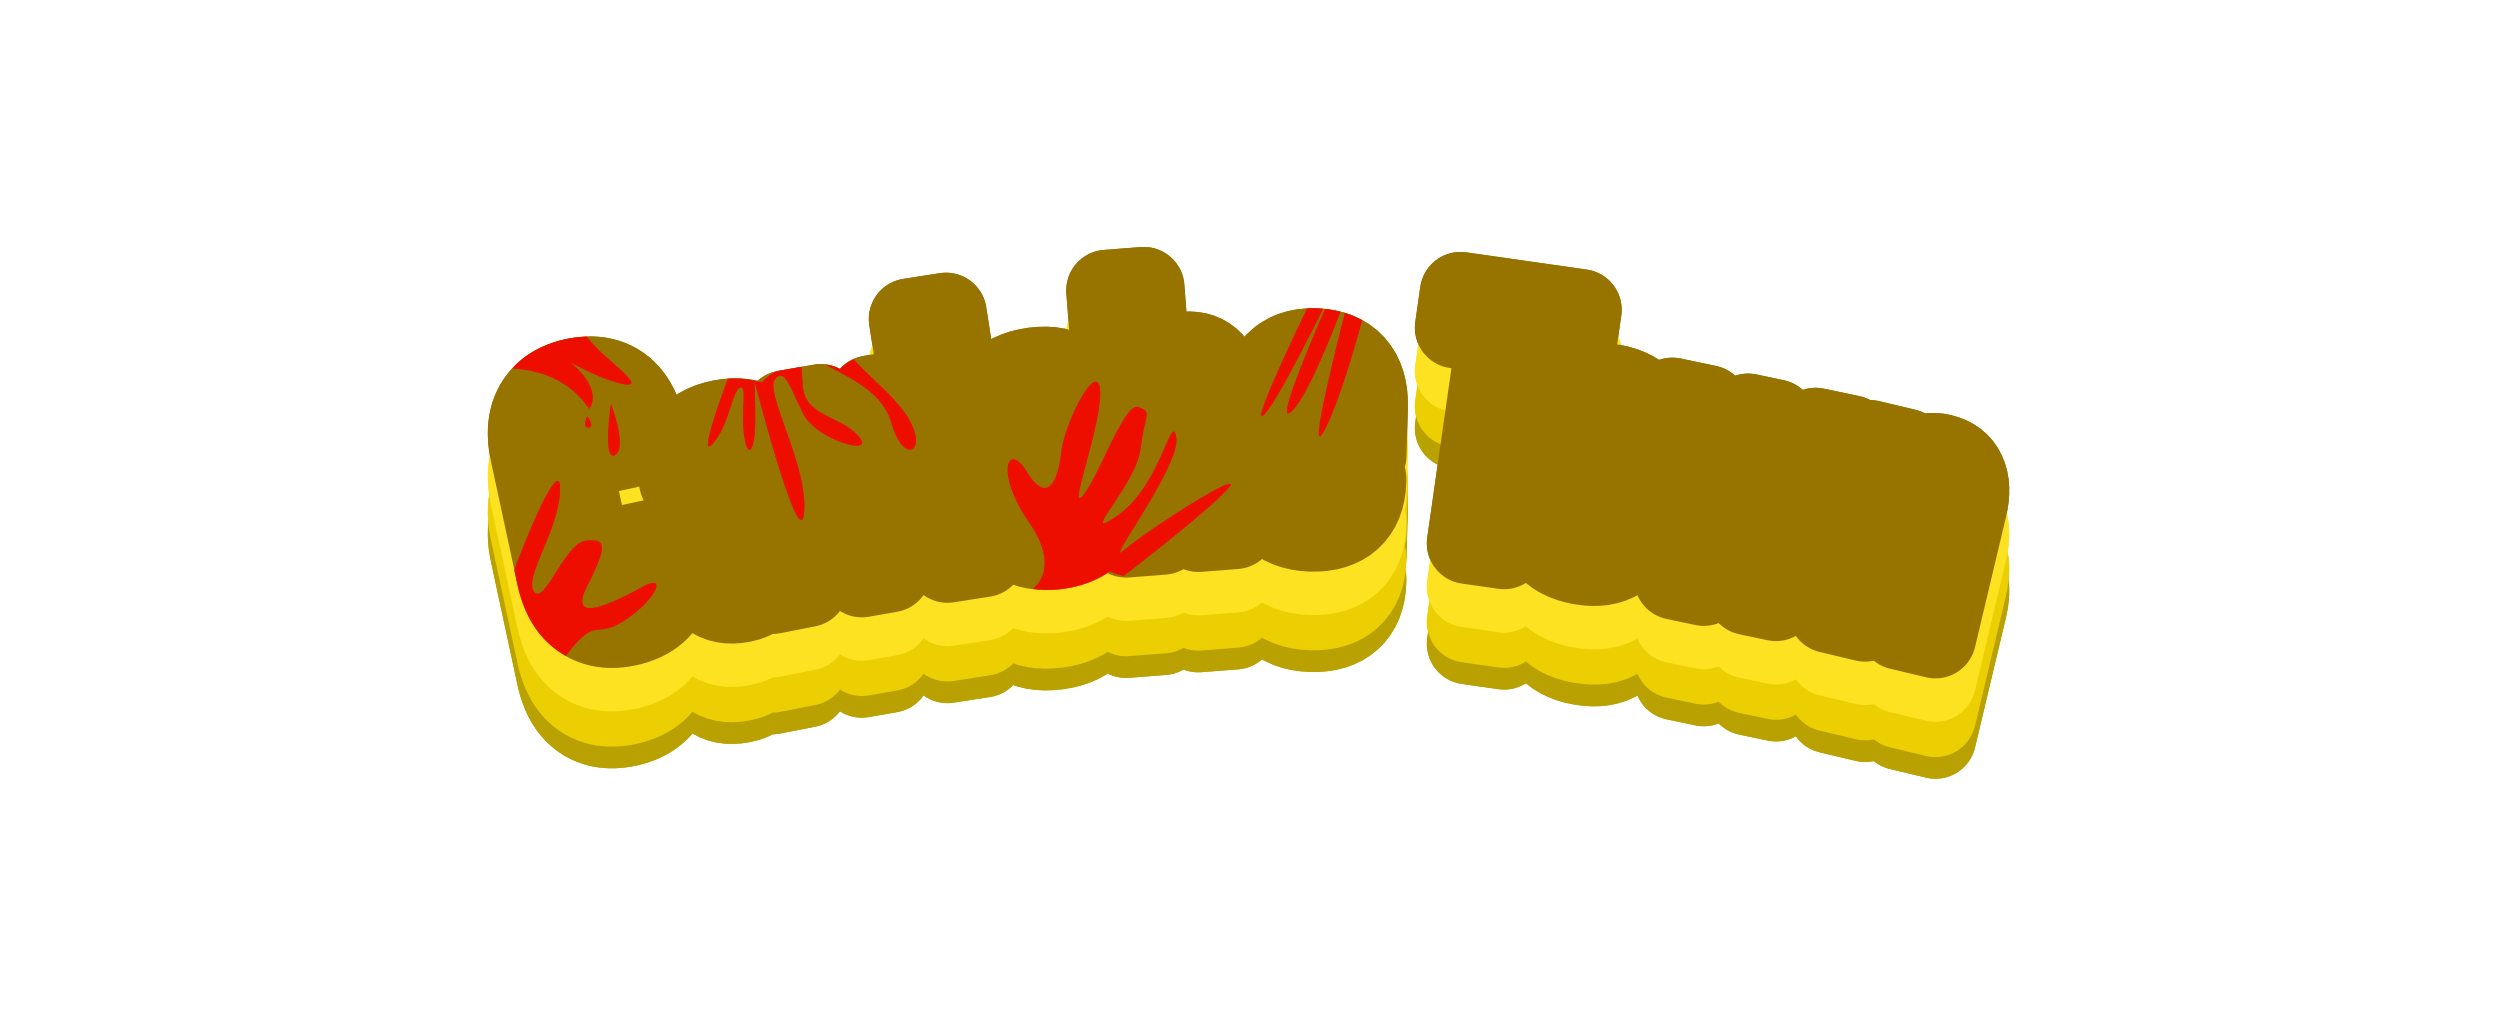 <?xml version="1.0" encoding="UTF-8" standalone="no"?>
<!-- Created with Inkscape (http://www.inkscape.org/) -->

<svg
   width="438"
   height="180"
   viewBox="0 0 438 180"
   version="1.1"
   id="svg1"
   inkscape:version="1.3 (0e150ed6c4, 2023-07-21)"
   sodipodi:docname="prom.svg"
   xmlns:inkscape="http://www.inkscape.org/namespaces/inkscape"
   xmlns:sodipodi="http://sodipodi.sourceforge.net/DTD/sodipodi-0.dtd"
   xmlns:xlink="http://www.w3.org/1999/xlink"
   xmlns="http://www.w3.org/2000/svg"
   xmlns:svg="http://www.w3.org/2000/svg">
  <sodipodi:namedview
     id="namedview1"
     pagecolor="#ffffff"
     bordercolor="#000000"
     borderopacity="0.25"
     inkscape:showpageshadow="2"
     inkscape:pageopacity="0.0"
     inkscape:pagecheckerboard="0"
     inkscape:deskcolor="#d1d1d1"
     inkscape:document-units="px"
     inkscape:zoom="1.5488103"
     inkscape:cx="65.857001"
     inkscape:cy="177.23281"
     inkscape:window-width="1920"
     inkscape:window-height="991"
     inkscape:window-x="-9"
     inkscape:window-y="-9"
     inkscape:window-maximized="1"
     inkscape:current-layer="g13">
    <inkscape:page
       x="0"
       y="0"
       width="438"
       height="180"
       id="page22"
       margin="0"
       bleed="0"
       inkscape:label="Banner"
       inkscape:export-filename="Bloody_Banner.png"
       inkscape:export-xdpi="96"
       inkscape:export-ydpi="96" />
    <inkscape:page
       x="13.978"
       y="248.606"
       width="128"
       height="128"
       id="page23"
       margin="0"
       bleed="0"
       inkscape:label="Icon"
       inkscape:export-filename="Bloody_Banner.png"
       inkscape:export-xdpi="384.00003"
       inkscape:export-ydpi="384.00003" />
  </sodipodi:namedview>
  <defs
     id="defs1">
    <linearGradient
       id="linearGradient47"
       inkscape:collect="always">
      <stop
         style="stop-color:#8f8f8f;stop-opacity:1;"
         offset="0"
         id="stop46" />
      <stop
         style="stop-color:#1b1b1b;stop-opacity:1;"
         offset="1"
         id="stop47" />
    </linearGradient>
    <linearGradient
       id="linearGradient45"
       inkscape:collect="always">
      <stop
         style="stop-color:#0054a6;stop-opacity:1;"
         offset="0"
         id="stop44" />
      <stop
         style="stop-color:#00386e;stop-opacity:1;"
         offset="1"
         id="stop45" />
    </linearGradient>
    <linearGradient
       id="linearGradient43"
       inkscape:collect="always">
      <stop
         style="stop-color:#fbc4a7;stop-opacity:1;"
         offset="0"
         id="stop43" />
      <stop
         style="stop-color:#fbb790;stop-opacity:1;"
         offset="1"
         id="stop42" />
    </linearGradient>
    <filter
       inkscape:collect="always"
       style="color-interpolation-filters:sRGB"
       id="filter21"
       x="-0.06"
       y="-0.146"
       width="1.12"
       height="1.292">
      <feGaussianBlur
         inkscape:collect="always"
         stdDeviation="2.921"
         id="feGaussianBlur21" />
    </filter>
    <radialGradient
       inkscape:collect="always"
       xlink:href="#linearGradient43"
       id="radialGradient24"
       cx="77.978"
       cy="312.606"
       fx="77.978"
       fy="312.606"
       r="22.215"
       gradientUnits="userSpaceOnUse"
       gradientTransform="matrix(1.381,0,0,1.294,-63.051,-127.15)" />
    <radialGradient
       inkscape:collect="always"
       xlink:href="#linearGradient45"
       id="radialGradient43"
       gradientUnits="userSpaceOnUse"
       gradientTransform="matrix(1.294,0.059,-0.088,1.936,-28.643,-270.722)"
       cx="77.978"
       cy="312.606"
       fx="77.978"
       fy="312.606"
       r="22.215" />
    <radialGradient
       inkscape:collect="always"
       xlink:href="#linearGradient47"
       id="radialGradient45"
       gradientUnits="userSpaceOnUse"
       gradientTransform="matrix(2.115,-2.268,1.103,4.142,-463.015,-822.712)"
       cx="72.66"
       cy="304.331"
       fx="72.66"
       fy="304.331"
       r="3.486" />
    <filter
       inkscape:label="Pixellize"
       inkscape:menu="Pixel Tools"
       inkscape:menu-tooltip="Reduce or remove antialiasing around shapes"
       style="color-interpolation-filters:sRGB"
       id="filter45"
       x="-0.262"
       y="-0.113"
       width="1.523"
       height="1.225">
      <feColorMatrix
         values="1 0 0 0 0 0 1 0 0 0 0 0 1 0 0 0 0 0 1000 -500 "
         id="feColorMatrix45" />
    </filter>
    <radialGradient
       inkscape:collect="always"
       xlink:href="#linearGradient47"
       id="radialGradient47"
       gradientUnits="userSpaceOnUse"
       gradientTransform="matrix(2.115,-2.268,1.103,4.142,-417.956,-822.712)"
       cx="72.66"
       cy="304.331"
       fx="72.66"
       fy="304.331"
       r="3.486" />
  </defs>
  <g
     inkscape:label="banner"
     inkscape:groupmode="layer"
     id="layer1"
     style="display:none">
    <g
       id="g22"
       transform="matrix(1.269,0,0,1.269,34.52,-1.47)"
       style="display:inline">
      <path
         d="m 59.611,101.561 q -2.479,0.534 -4.464,-0.096 -1.985,-0.629 -3.336,-2.332 -1.328,-1.707 -1.906,-4.393 L 46.244,77.732 q -0.588,-2.731 -0.075,-4.811 0.531,-2.108 2.081,-3.498 1.55,-1.39 4.029,-1.924 2.502,-0.539 4.487,0.091 1.985,0.629 3.313,2.337 1.328,1.707 1.911,4.416 l 0.44,2.043 -5.073,1.092 -0.44,-2.043 q -0.242,-1.125 -0.731,-1.836 -0.489,-0.711 -1.198,-0.991 -0.714,-0.303 -1.632,-0.105 -1.308,0.282 -1.868,1.363 -0.537,1.076 -0.171,2.775 l 3.661,17.008 q 0.361,1.676 1.293,2.436 0.955,0.755 2.263,0.473 1.354,-0.292 1.868,-1.363 0.532,-1.099 0.171,-2.775 l -0.44,-2.043 5.073,-1.092 0.44,2.043 q 0.583,2.708 0.075,4.811 -0.508,2.103 -2.058,3.493 -1.55,1.39 -4.052,1.929 z M 79.645,97.104 76.243,79.778 q -0.235,-1.198 -1.007,-1.716 -0.776,-0.541 -1.951,-0.311 -0.991,0.195 -1.435,0.976 -0.449,0.758 -0.214,1.956 l -4.838,0.95 q -0.656,-3.341 0.83,-5.523 1.504,-2.21 4.868,-2.87 3.41,-0.669 5.656,0.78 2.247,1.449 2.907,4.813 l 3.402,17.325 z m -4.171,1.178 q -2.811,0.552 -4.597,-0.868 -1.763,-1.424 -2.424,-4.788 -0.774,-3.94 0.768,-6.324 1.542,-2.384 5.297,-3.122 l 2.442,-0.479 1.15,4.153 -2.603,0.511 q -1.474,0.289 -2.072,1.388 -0.575,1.094 -0.213,2.937 0.235,1.198 0.933,1.707 0.698,0.509 1.827,0.287 1.405,-0.276 1.989,-1.204 0.583,-0.928 0.28,-2.472 l 0.854,2.034 q 0.321,1.755 0.003,3.062 -0.299,1.279 -1.218,2.082 -0.919,0.803 -2.417,1.097 z m 17.179,-11.05 0.439,-17.358 4.972,-0.871 -2.177,25.123 -3.931,0.689 -10.635,-22.879 4.972,-0.871 z m 6.664,-22.958 -0.787,-5.034 5.057,-0.79 0.787,5.034 z m 4.46,28.532 -3.764,-24.079 5.057,-0.79 3.764,24.078 z m 15.185,-1.869 q -3.562,0.469 -5.753,-1.066 -2.171,-1.561 -2.609,-4.89 l -1.409,-10.708 q -0.46,-3.492 1.224,-5.631 1.704,-2.166 5.266,-2.635 3.562,-0.469 5.771,1.206 2.207,1.651 2.666,5.143 l 0.187,1.42 -5.005,0.659 -0.153,-1.164 q -0.187,-1.42 -0.916,-2.105 -0.73,-0.685 -1.87,-0.535 -1.141,0.15 -1.691,1.004 -0.53,0.828 -0.35,2.201 l 1.348,10.242 q 0.159,1.21 0.877,1.803 0.738,0.566 1.878,0.416 1.141,-0.15 1.654,-0.928 0.537,-0.781 0.394,-2.041 l -0.144,-1.094 5.054,-0.642 0.175,1.327 q 0.461,3.326 -1.272,5.448 -1.737,2.099 -5.321,2.571 z m 9.472,-1.61 -2.648,-34.035 5.103,-0.397 2.648,34.035 z m 9.972,-0.776 -1.319,-16.947 q -0.118,-1.522 -0.785,-2.223 -0.669,-0.725 -1.886,-0.63 -1.217,0.095 -1.766,0.915 -0.548,0.82 -0.428,2.365 l -0.696,-3.196 q 0.594,-2.354 1.933,-3.612 1.362,-1.26 3.094,-1.395 2.434,-0.189 3.849,1.349 1.438,1.537 1.679,4.626 l 1.428,18.352 z m 15.582,-0.047 q -3.591,-0.103 -5.527,-2.202 -1.913,-2.098 -1.806,-5.807 l 0.262,-9.106 q 0.113,-3.943 2.099,-6.023 2.01,-2.103 5.507,-2.003 3.544,0.102 5.433,2.2 1.889,2.098 1.781,5.853 l -0.191,6.642 -10.913,-0.314 0.113,-3.943 5.985,0.172 0.08,-2.793 q 0.043,-1.502 -0.59,-2.342 -0.634,-0.84 -1.83,-0.875 -1.15,-0.033 -1.809,0.841 -0.659,0.85 -0.705,2.469 l -0.274,9.528 q -0.041,1.408 0.618,2.202 0.659,0.771 1.903,0.806 1.15,0.033 1.777,-0.536 0.651,-0.569 0.682,-1.672 l 0.014,-0.493 4.928,0.165 -0.012,0.422 q -0.096,3.333 -2.074,5.131 -1.977,1.775 -5.45,1.675 z m 21.583,1.704 4.431,-31.006 5.067,0.724 -4.431,31.006 z m -1.652,-29.764 0.694,-4.858 16.642,2.378 -0.694,4.858 z m 17.277,32.629 q -3.329,-0.588 -4.892,-2.677 -1.535,-2.107 -0.967,-5.321 l 2.01,-11.375 q 0.564,-3.191 2.716,-4.575 2.179,-1.403 5.509,-0.815 3.352,0.593 4.872,2.649 1.524,2.034 0.96,5.224 l -2.023,11.445 q -0.564,3.191 -2.701,4.625 -2.133,1.411 -5.485,0.819 z m 0.81,-4.721 q 0.971,0.172 1.586,-0.34 0.638,-0.507 0.834,-1.617 l 1.904,-10.774 q 0.188,-1.064 -0.238,-1.759 -0.402,-0.691 -1.373,-0.863 -0.925,-0.163 -1.586,0.34 -0.638,0.507 -0.826,1.571 l -1.904,10.774 q -0.196,1.11 0.229,1.805 0.449,0.699 1.373,0.863 z m 12.191,6.802 -0.336,-24.975 4.894,1.03 -1.097,17.188 6.657,-16.018 3.768,0.793 -0.362,17.343 5.922,-16.173 4.894,1.03 -10.371,22.722 -3.929,-0.827 0.343,-16.795 -6.385,15.523 z m 21.28,4.587 5.644,-23.708 5.002,1.191 -5.644,23.708 z m 9.73,2.316 3.948,-16.582 q 0.353,-1.485 -0.066,-2.357 -0.414,-0.895 -1.602,-1.178 -1.188,-0.283 -1.961,0.33 -0.75,0.618 -1.109,2.125 l 0.26,-3.22 q 1.315,-2.076 2.969,-2.841 1.66,-0.787 3.373,-0.38 2.375,0.566 3.246,2.486 0.898,1.903 0.186,4.895 l -4.263,17.907 z"
         id="path8"
         style="font-weight:600;font-stretch:condensed;font-size:48.084px;line-height:1;font-family:Bahnschrift;-inkscape-font-specification:'Bahnschrift Semi-Bold Condensed';text-align:center;letter-spacing:-1.51px;word-spacing:0px;text-anchor:middle;display:inline;fill:#b8a101;fill-opacity:1;stroke:#b8a101;stroke-width:11.219;stroke-linecap:round;stroke-linejoin:round;stroke-dasharray:none;stroke-dashoffset:1.26;stroke-opacity:1;paint-order:markers stroke fill"
         aria-label="Caviche Town" />
      <path
         d="m 59.611,98.566 q -2.479,0.534 -4.464,-0.096 -1.985,-0.629 -3.336,-2.332 -1.328,-1.707 -1.906,-4.393 L 46.244,74.737 q -0.588,-2.731 -0.075,-4.811 0.531,-2.108 2.081,-3.498 1.55,-1.39 4.029,-1.924 2.502,-0.539 4.487,0.091 1.985,0.629 3.313,2.337 1.328,1.707 1.911,4.416 l 0.44,2.043 -5.073,1.092 -0.44,-2.043 q -0.242,-1.125 -0.731,-1.836 -0.489,-0.711 -1.198,-0.991 -0.714,-0.303 -1.632,-0.105 -1.308,0.282 -1.868,1.363 -0.537,1.076 -0.171,2.775 l 3.661,17.008 q 0.361,1.676 1.293,2.436 0.955,0.755 2.263,0.473 1.354,-0.292 1.868,-1.363 0.532,-1.099 0.171,-2.775 l -0.44,-2.043 5.073,-1.092 0.44,2.043 q 0.583,2.708 0.075,4.811 -0.508,2.103 -2.058,3.493 -1.55,1.39 -4.052,1.929 z m 20.034,-4.457 -3.402,-17.325 q -0.235,-1.198 -1.007,-1.716 -0.776,-0.541 -1.951,-0.311 -0.991,0.195 -1.435,0.976 -0.449,0.758 -0.214,1.956 l -4.838,0.95 q -0.656,-3.341 0.83,-5.523 1.504,-2.21 4.868,-2.87 3.41,-0.669 5.656,0.78 2.247,1.449 2.907,4.813 l 3.402,17.325 z m -4.171,1.178 q -2.811,0.552 -4.597,-0.868 -1.763,-1.424 -2.424,-4.788 -0.774,-3.94 0.768,-6.324 1.542,-2.384 5.297,-3.122 l 2.442,-0.479 1.15,4.153 -2.603,0.511 q -1.474,0.289 -2.072,1.388 -0.575,1.094 -0.213,2.937 0.235,1.198 0.933,1.707 0.698,0.509 1.827,0.287 1.405,-0.276 1.989,-1.204 0.583,-0.928 0.28,-2.472 l 0.854,2.034 q 0.321,1.755 0.003,3.062 -0.299,1.279 -1.218,2.082 -0.919,0.803 -2.417,1.097 z m 17.179,-11.05 0.439,-17.358 4.972,-0.871 -2.177,25.123 -3.931,0.689 -10.635,-22.879 4.972,-0.871 z m 6.664,-22.958 -0.787,-5.034 5.057,-0.79 0.787,5.034 z m 4.46,28.532 -3.764,-24.079 5.057,-0.79 3.764,24.078 z m 15.185,-1.869 q -3.562,0.469 -5.753,-1.066 -2.171,-1.561 -2.609,-4.89 l -1.409,-10.708 q -0.46,-3.492 1.224,-5.631 1.704,-2.166 5.266,-2.635 3.562,-0.469 5.771,1.206 2.207,1.651 2.666,5.143 l 0.187,1.42 -5.005,0.659 -0.153,-1.164 q -0.187,-1.42 -0.916,-2.105 -0.73,-0.685 -1.87,-0.535 -1.141,0.15 -1.691,1.004 -0.53,0.828 -0.35,2.201 l 1.348,10.242 q 0.159,1.21 0.877,1.803 0.738,0.566 1.878,0.416 1.141,-0.15 1.654,-0.928 0.537,-0.781 0.394,-2.041 l -0.144,-1.094 5.054,-0.642 0.175,1.327 q 0.461,3.326 -1.272,5.448 -1.737,2.099 -5.321,2.571 z m 9.472,-1.61 -2.648,-34.035 5.103,-0.397 2.648,34.035 z m 9.972,-0.776 -1.319,-16.947 q -0.118,-1.522 -0.785,-2.223 -0.669,-0.725 -1.886,-0.63 -1.217,0.095 -1.766,0.915 -0.548,0.82 -0.428,2.365 l -0.696,-3.196 q 0.594,-2.354 1.933,-3.612 1.362,-1.26 3.094,-1.395 2.434,-0.189 3.849,1.349 1.438,1.537 1.679,4.626 l 1.428,18.352 z m 15.582,-0.047 q -3.591,-0.103 -5.527,-2.202 -1.913,-2.098 -1.806,-5.807 l 0.262,-9.106 q 0.113,-3.943 2.099,-6.023 2.01,-2.103 5.507,-2.003 3.544,0.102 5.433,2.2 1.889,2.098 1.781,5.853 l -0.191,6.642 -10.913,-0.314 0.113,-3.943 5.985,0.172 0.08,-2.793 q 0.043,-1.502 -0.59,-2.342 -0.634,-0.84 -1.83,-0.875 -1.15,-0.033 -1.809,0.841 -0.659,0.85 -0.705,2.469 l -0.274,9.528 q -0.041,1.408 0.618,2.202 0.659,0.771 1.903,0.806 1.15,0.033 1.777,-0.536 0.651,-0.569 0.682,-1.672 l 0.014,-0.493 4.928,0.165 -0.012,0.422 q -0.096,3.333 -2.074,5.131 -1.977,1.775 -5.45,1.675 z m 21.583,1.704 4.431,-31.006 5.067,0.724 -4.431,31.006 z m -1.652,-29.764 0.694,-4.858 16.642,2.378 -0.694,4.858 z m 17.277,32.629 q -3.329,-0.588 -4.892,-2.677 -1.535,-2.107 -0.967,-5.321 l 2.01,-11.375 q 0.564,-3.191 2.716,-4.575 2.179,-1.403 5.509,-0.815 3.352,0.593 4.872,2.649 1.524,2.034 0.96,5.224 l -2.023,11.445 q -0.564,3.191 -2.701,4.625 -2.133,1.411 -5.485,0.819 z m 0.81,-4.721 q 0.971,0.172 1.586,-0.34 0.638,-0.507 0.834,-1.617 l 1.904,-10.774 q 0.188,-1.064 -0.238,-1.759 -0.402,-0.691 -1.373,-0.863 -0.925,-0.163 -1.586,0.34 -0.638,0.507 -0.826,1.571 l -1.904,10.774 q -0.196,1.11 0.229,1.805 0.449,0.699 1.373,0.863 z m 12.191,6.802 -0.336,-24.975 4.894,1.03 -1.097,17.188 6.657,-16.018 3.768,0.793 -0.362,17.343 5.922,-16.173 4.894,1.03 -10.371,22.722 -3.929,-0.827 0.343,-16.795 -6.385,15.523 z m 21.28,4.587 5.644,-23.708 5.002,1.191 -5.644,23.708 z m 9.73,2.316 3.948,-16.582 q 0.353,-1.485 -0.066,-2.357 -0.414,-0.895 -1.602,-1.178 -1.188,-0.283 -1.961,0.33 -0.75,0.618 -1.109,2.125 l 0.26,-3.22 q 1.315,-2.076 2.969,-2.841 1.66,-0.787 3.373,-0.38 2.375,0.566 3.246,2.486 0.898,1.903 0.186,4.895 l -4.263,17.907 z"
         id="path7"
         style="font-weight:600;font-stretch:condensed;font-size:48.084px;line-height:1;font-family:Bahnschrift;-inkscape-font-specification:'Bahnschrift Semi-Bold Condensed';text-align:center;letter-spacing:-1.51px;word-spacing:0px;text-anchor:middle;display:inline;fill:#eccf02;fill-opacity:1;stroke:#eccf02;stroke-width:11.219;stroke-linecap:round;stroke-linejoin:round;stroke-dasharray:none;stroke-dashoffset:1.26;stroke-opacity:1;paint-order:markers stroke fill"
         aria-label="Caviche Town" />
      <path
         d="m 59.611,93.699 q -2.479,0.534 -4.464,-0.096 -1.985,-0.629 -3.336,-2.332 -1.328,-1.707 -1.906,-4.393 l -3.661,-17.008 q -0.588,-2.731 -0.075,-4.811 0.531,-2.108 2.081,-3.498 1.55,-1.39 4.029,-1.924 2.502,-0.539 4.487,0.091 1.985,0.629 3.313,2.337 1.328,1.707 1.911,4.416 l 0.44,2.043 -5.073,1.092 -0.44,-2.043 q -0.242,-1.125 -0.731,-1.836 -0.489,-0.711 -1.198,-0.991 -0.714,-0.303 -1.632,-0.105 -1.308,0.282 -1.868,1.363 -0.537,1.076 -0.171,2.775 l 3.661,17.008 q 0.361,1.676 1.293,2.436 0.955,0.755 2.263,0.473 1.354,-0.292 1.868,-1.363 0.532,-1.099 0.171,-2.775 l -0.44,-2.043 5.073,-1.092 0.44,2.043 q 0.583,2.708 0.075,4.811 -0.508,2.103 -2.058,3.493 -1.55,1.39 -4.052,1.929 z m 20.034,-4.457 -3.402,-17.325 q -0.235,-1.198 -1.007,-1.716 -0.776,-0.541 -1.951,-0.311 -0.991,0.195 -1.435,0.976 -0.449,0.758 -0.214,1.956 l -4.838,0.95 q -0.656,-3.341 0.83,-5.523 1.504,-2.21 4.868,-2.87 3.41,-0.669 5.656,0.78 2.247,1.449 2.907,4.813 l 3.402,17.325 z m -4.171,1.178 q -2.811,0.552 -4.597,-0.868 -1.763,-1.424 -2.424,-4.788 -0.774,-3.94 0.768,-6.324 1.542,-2.384 5.297,-3.122 l 2.442,-0.479 1.15,4.153 -2.603,0.511 q -1.474,0.289 -2.072,1.388 -0.575,1.094 -0.213,2.937 0.235,1.198 0.933,1.707 0.698,0.509 1.827,0.287 1.405,-0.276 1.989,-1.204 0.583,-0.928 0.28,-2.472 l 0.854,2.034 q 0.321,1.755 0.003,3.062 -0.299,1.279 -1.218,2.082 -0.919,0.803 -2.417,1.097 z m 17.179,-11.05 0.439,-17.358 4.972,-0.871 -2.177,25.123 -3.931,0.689 -10.635,-22.879 4.972,-0.871 z m 6.664,-22.958 -0.787,-5.034 5.057,-0.79 0.787,5.034 z m 4.46,28.532 -3.764,-24.079 5.057,-0.79 3.764,24.078 z m 15.185,-1.869 q -3.562,0.469 -5.753,-1.066 -2.171,-1.561 -2.609,-4.89 l -1.409,-10.708 q -0.46,-3.492 1.224,-5.631 1.704,-2.166 5.266,-2.635 3.562,-0.469 5.771,1.206 2.207,1.651 2.666,5.143 l 0.187,1.42 -5.005,0.659 -0.153,-1.164 q -0.187,-1.42 -0.916,-2.105 -0.73,-0.685 -1.87,-0.535 -1.141,0.15 -1.691,1.004 -0.53,0.828 -0.35,2.201 l 1.348,10.242 q 0.159,1.21 0.877,1.803 0.738,0.566 1.878,0.416 1.141,-0.15 1.654,-0.928 0.537,-0.781 0.394,-2.041 l -0.144,-1.094 5.054,-0.642 0.175,1.327 q 0.461,3.326 -1.272,5.448 -1.737,2.099 -5.321,2.571 z m 9.472,-1.61 -2.648,-34.035 5.103,-0.397 2.648,34.035 z m 9.972,-0.776 -1.319,-16.947 q -0.118,-1.522 -0.785,-2.223 -0.669,-0.725 -1.886,-0.63 -1.217,0.095 -1.766,0.915 -0.548,0.82 -0.428,2.365 l -0.696,-3.196 q 0.594,-2.354 1.933,-3.612 1.362,-1.26 3.094,-1.395 2.434,-0.189 3.849,1.349 1.438,1.537 1.679,4.626 l 1.428,18.352 z m 15.582,-0.047 q -3.591,-0.103 -5.527,-2.202 -1.913,-2.098 -1.806,-5.807 l 0.262,-9.106 q 0.113,-3.943 2.099,-6.023 2.01,-2.103 5.507,-2.003 3.544,0.102 5.433,2.2 1.889,2.098 1.781,5.853 l -0.191,6.642 -10.913,-0.314 0.113,-3.943 5.985,0.172 0.08,-2.793 q 0.043,-1.502 -0.59,-2.342 -0.634,-0.84 -1.83,-0.875 -1.15,-0.033 -1.809,0.841 -0.659,0.85 -0.705,2.469 l -0.274,9.528 q -0.041,1.408 0.618,2.202 0.659,0.771 1.903,0.806 1.15,0.033 1.777,-0.536 0.651,-0.569 0.682,-1.672 l 0.014,-0.493 4.928,0.165 -0.012,0.422 q -0.096,3.333 -2.074,5.131 -1.977,1.775 -5.45,1.675 z m 21.583,1.704 4.431,-31.006 5.067,0.724 -4.431,31.006 z m -1.652,-29.764 0.694,-4.858 16.642,2.378 -0.694,4.858 z m 17.277,32.629 q -3.329,-0.588 -4.892,-2.677 -1.535,-2.107 -0.967,-5.321 l 2.01,-11.375 q 0.564,-3.191 2.716,-4.575 2.179,-1.403 5.509,-0.815 3.352,0.593 4.872,2.649 1.524,2.034 0.96,5.224 l -2.023,11.445 q -0.564,3.191 -2.701,4.625 -2.133,1.411 -5.485,0.819 z m 0.81,-4.721 q 0.971,0.172 1.586,-0.34 0.638,-0.507 0.834,-1.617 l 1.904,-10.774 q 0.188,-1.064 -0.238,-1.759 -0.402,-0.691 -1.373,-0.863 -0.925,-0.163 -1.586,0.34 -0.638,0.507 -0.826,1.571 l -1.904,10.774 q -0.196,1.11 0.229,1.805 0.449,0.699 1.373,0.863 z m 12.191,6.802 -0.336,-24.975 4.894,1.03 -1.097,17.188 6.657,-16.018 3.768,0.793 -0.362,17.343 5.922,-16.173 4.894,1.03 -10.371,22.722 -3.929,-0.827 0.343,-16.795 -6.385,15.523 z m 21.28,4.587 5.644,-23.708 5.002,1.191 -5.644,23.708 z m 9.73,2.316 3.948,-16.582 q 0.353,-1.485 -0.066,-2.357 -0.414,-0.895 -1.602,-1.178 -1.188,-0.283 -1.961,0.33 -0.75,0.618 -1.109,2.125 l 0.26,-3.22 q 1.315,-2.076 2.969,-2.841 1.66,-0.787 3.373,-0.38 2.375,0.566 3.246,2.486 0.898,1.903 0.186,4.895 l -4.263,17.907 z"
         id="path6"
         style="font-weight:600;font-stretch:condensed;font-size:48.084px;line-height:1;font-family:Bahnschrift;-inkscape-font-specification:'Bahnschrift Semi-Bold Condensed';text-align:center;letter-spacing:-1.51px;word-spacing:0px;text-anchor:middle;display:inline;fill:#fde221;fill-opacity:1;stroke:#fde221;stroke-width:11.219;stroke-linecap:round;stroke-linejoin:round;stroke-dasharray:none;stroke-dashoffset:1.26;stroke-opacity:1;paint-order:markers stroke fill"
         aria-label="Caviche Town" />
      <path
         d="m 59.611,87.708 q -2.479,0.534 -4.464,-0.096 -1.985,-0.629 -3.336,-2.332 -1.328,-1.707 -1.906,-4.393 L 46.244,63.879 q -0.588,-2.731 -0.075,-4.811 0.531,-2.108 2.081,-3.498 1.55,-1.39 4.029,-1.924 2.502,-0.539 4.487,0.091 1.985,0.629 3.313,2.337 1.328,1.707 1.911,4.416 l 0.44,2.043 -5.073,1.092 -0.44,-2.043 q -0.242,-1.125 -0.731,-1.836 -0.489,-0.711 -1.198,-0.991 -0.714,-0.303 -1.632,-0.105 -1.308,0.282 -1.868,1.363 -0.537,1.076 -0.171,2.775 l 3.661,17.008 q 0.361,1.676 1.293,2.436 0.955,0.755 2.263,0.473 1.354,-0.292 1.868,-1.363 0.532,-1.099 0.171,-2.775 l -0.44,-2.043 5.073,-1.092 0.44,2.043 q 0.583,2.708 0.075,4.811 -0.508,2.103 -2.058,3.493 -1.55,1.39 -4.052,1.929 z m 20.034,-4.457 -3.402,-17.325 q -0.235,-1.198 -1.007,-1.716 -0.776,-0.541 -1.951,-0.311 -0.991,0.195 -1.435,0.976 -0.449,0.758 -0.214,1.956 l -4.838,0.95 q -0.656,-3.341 0.83,-5.523 1.504,-2.21 4.868,-2.87 3.41,-0.669 5.656,0.78 2.247,1.449 2.907,4.813 l 3.402,17.325 z m -4.171,1.178 q -2.811,0.552 -4.597,-0.868 -1.763,-1.424 -2.424,-4.788 -0.774,-3.94 0.768,-6.324 1.542,-2.384 5.297,-3.122 l 2.442,-0.479 1.15,4.153 -2.603,0.511 q -1.474,0.289 -2.072,1.388 -0.575,1.094 -0.213,2.937 0.235,1.198 0.933,1.707 0.698,0.509 1.827,0.287 1.405,-0.276 1.989,-1.204 0.583,-0.928 0.28,-2.472 l 0.854,2.034 q 0.321,1.755 0.003,3.062 -0.299,1.279 -1.218,2.082 -0.919,0.803 -2.417,1.097 z m 17.179,-11.05 0.439,-17.358 4.972,-0.871 -2.177,25.123 -3.931,0.689 -10.635,-22.879 4.972,-0.871 z m 6.664,-22.958 -0.787,-5.034 5.057,-0.79 0.787,5.034 z m 4.46,28.532 -3.764,-24.079 5.057,-0.79 3.764,24.079 z m 15.185,-1.869 q -3.562,0.469 -5.753,-1.066 -2.171,-1.561 -2.609,-4.89 l -1.409,-10.708 q -0.46,-3.492 1.224,-5.631 1.704,-2.166 5.266,-2.635 3.562,-0.469 5.771,1.206 2.207,1.651 2.666,5.143 l 0.187,1.42 -5.005,0.659 -0.153,-1.164 q -0.187,-1.42 -0.916,-2.105 -0.73,-0.685 -1.87,-0.535 -1.141,0.15 -1.691,1.004 -0.53,0.828 -0.35,2.201 l 1.348,10.242 q 0.159,1.21 0.877,1.803 0.738,0.566 1.878,0.416 1.141,-0.15 1.654,-0.928 0.537,-0.781 0.394,-2.041 l -0.144,-1.094 5.054,-0.642 0.175,1.327 q 0.461,3.326 -1.272,5.448 -1.737,2.099 -5.321,2.571 z m 9.472,-1.61 -2.648,-34.035 5.103,-0.397 2.648,34.035 z m 9.972,-0.776 -1.319,-16.947 q -0.118,-1.522 -0.785,-2.223 -0.669,-0.725 -1.886,-0.63 -1.217,0.095 -1.766,0.915 -0.548,0.82 -0.428,2.365 l -0.696,-3.196 q 0.594,-2.354 1.933,-3.612 1.362,-1.26 3.094,-1.395 2.434,-0.189 3.849,1.349 1.438,1.537 1.679,4.626 l 1.428,18.352 z m 15.582,-0.047 q -3.591,-0.103 -5.527,-2.202 -1.913,-2.098 -1.806,-5.807 l 0.262,-9.106 q 0.113,-3.943 2.099,-6.023 2.01,-2.103 5.507,-2.003 3.544,0.102 5.433,2.2 1.889,2.098 1.781,5.853 l -0.191,6.642 -10.913,-0.314 0.113,-3.943 5.985,0.172 0.08,-2.793 q 0.043,-1.502 -0.59,-2.342 -0.634,-0.84 -1.83,-0.875 -1.15,-0.033 -1.809,0.841 -0.659,0.85 -0.705,2.469 l -0.274,9.528 q -0.041,1.408 0.618,2.202 0.659,0.771 1.903,0.806 1.15,0.033 1.777,-0.536 0.651,-0.569 0.682,-1.672 l 0.014,-0.493 4.928,0.165 -0.012,0.422 q -0.096,3.333 -2.074,5.131 -1.977,1.775 -5.45,1.675 z m 21.583,1.704 4.431,-31.006 5.067,0.724 -4.431,31.006 z m -1.652,-29.764 0.694,-4.858 16.642,2.378 -0.694,4.858 z m 17.277,32.629 q -3.329,-0.588 -4.892,-2.677 -1.535,-2.107 -0.967,-5.321 l 2.01,-11.375 q 0.564,-3.191 2.716,-4.575 2.179,-1.403 5.509,-0.815 3.352,0.593 4.872,2.649 1.524,2.034 0.96,5.224 l -2.023,11.445 q -0.564,3.191 -2.701,4.625 -2.133,1.411 -5.485,0.819 z m 0.81,-4.721 q 0.971,0.172 1.586,-0.34 0.638,-0.507 0.834,-1.617 l 1.904,-10.774 q 0.188,-1.064 -0.238,-1.759 -0.402,-0.691 -1.373,-0.863 -0.925,-0.163 -1.586,0.34 -0.638,0.507 -0.826,1.571 l -1.904,10.774 q -0.196,1.11 0.229,1.805 0.449,0.699 1.373,0.863 z m 12.191,6.802 -0.336,-24.975 4.894,1.03 -1.097,17.188 6.657,-16.018 3.768,0.793 -0.362,17.343 5.922,-16.173 4.894,1.03 -10.371,22.722 -3.929,-0.827 0.343,-16.795 -6.385,15.523 z m 21.28,4.587 5.644,-23.708 5.002,1.191 -5.644,23.708 z m 9.73,2.316 3.948,-16.582 q 0.353,-1.485 -0.066,-2.357 -0.414,-0.895 -1.602,-1.178 -1.188,-0.283 -1.961,0.33 -0.75,0.618 -1.109,2.125 l 0.26,-3.22 q 1.315,-2.076 2.969,-2.841 1.66,-0.787 3.373,-0.38 2.375,0.566 3.246,2.486 0.898,1.903 0.186,4.895 l -4.263,17.907 z"
         id="text1"
         style="font-weight:600;font-stretch:condensed;font-size:48.084px;line-height:1;font-family:Bahnschrift;-inkscape-font-specification:'Bahnschrift Semi-Bold Condensed';text-align:center;letter-spacing:-1.51px;word-spacing:0px;text-anchor:middle;display:inline;fill:#e9fd18;fill-opacity:1;stroke:#977300;stroke-width:11.219;stroke-linecap:round;stroke-linejoin:round;stroke-dasharray:none;stroke-dashoffset:1.26;stroke-opacity:1;paint-order:markers stroke fill"
         aria-label="Caviche Town" />
      <path
         d="m 59.611,101.561 q -2.479,0.534 -4.464,-0.096 -1.985,-0.629 -3.336,-2.332 -1.328,-1.707 -1.906,-4.393 L 46.244,77.732 q -0.588,-2.731 -0.075,-4.811 0.531,-2.108 2.081,-3.498 1.55,-1.39 4.029,-1.924 2.502,-0.539 4.487,0.091 1.985,0.629 3.313,2.337 1.328,1.707 1.911,4.416 l 0.44,2.043 -5.073,1.092 -0.44,-2.043 q -0.242,-1.125 -0.731,-1.836 -0.489,-0.711 -1.198,-0.991 -0.714,-0.303 -1.632,-0.105 -1.308,0.282 -1.868,1.363 -0.537,1.076 -0.171,2.775 l 3.661,17.008 q 0.361,1.676 1.293,2.436 0.955,0.755 2.263,0.473 1.354,-0.292 1.868,-1.363 0.532,-1.099 0.171,-2.775 l -0.44,-2.043 5.073,-1.092 0.44,2.043 q 0.583,2.708 0.075,4.811 -0.508,2.103 -2.058,3.493 -1.55,1.39 -4.052,1.929 z M 79.645,97.104 76.243,79.778 q -0.235,-1.198 -1.007,-1.716 -0.776,-0.541 -1.951,-0.311 -0.991,0.195 -1.435,0.976 -0.449,0.758 -0.214,1.956 l -4.838,0.95 q -0.656,-3.341 0.83,-5.523 1.504,-2.21 4.868,-2.87 3.41,-0.669 5.656,0.78 2.247,1.449 2.907,4.813 l 3.402,17.325 z m -4.171,1.178 q -2.811,0.552 -4.597,-0.868 -1.763,-1.424 -2.424,-4.788 -0.774,-3.94 0.768,-6.324 1.542,-2.384 5.297,-3.122 l 2.442,-0.479 1.15,4.153 -2.603,0.511 q -1.474,0.289 -2.072,1.388 -0.575,1.094 -0.213,2.937 0.235,1.198 0.933,1.707 0.698,0.509 1.827,0.287 1.405,-0.276 1.989,-1.204 0.583,-0.928 0.28,-2.472 l 0.854,2.034 q 0.321,1.755 0.003,3.062 -0.299,1.279 -1.218,2.082 -0.919,0.803 -2.417,1.097 z m 17.179,-11.05 0.439,-17.358 4.972,-0.871 -2.177,25.123 -3.931,0.689 -10.635,-22.879 4.972,-0.871 z m 6.664,-22.958 -0.787,-5.034 5.057,-0.79 0.787,5.034 z m 4.46,28.532 -3.764,-24.079 5.057,-0.79 3.764,24.078 z m 15.185,-1.869 q -3.562,0.469 -5.753,-1.066 -2.171,-1.561 -2.609,-4.89 l -1.409,-10.708 q -0.46,-3.492 1.224,-5.631 1.704,-2.166 5.266,-2.635 3.562,-0.469 5.771,1.206 2.207,1.651 2.666,5.143 l 0.187,1.42 -5.005,0.659 -0.153,-1.164 q -0.187,-1.42 -0.916,-2.105 -0.73,-0.685 -1.87,-0.535 -1.141,0.15 -1.691,1.004 -0.53,0.828 -0.35,2.201 l 1.348,10.242 q 0.159,1.21 0.877,1.803 0.738,0.566 1.878,0.416 1.141,-0.15 1.654,-0.928 0.537,-0.781 0.394,-2.041 l -0.144,-1.094 5.054,-0.642 0.175,1.327 q 0.461,3.326 -1.272,5.448 -1.737,2.099 -5.321,2.571 z m 9.472,-1.61 -2.648,-34.035 5.103,-0.397 2.648,34.035 z m 9.972,-0.776 -1.319,-16.947 q -0.118,-1.522 -0.785,-2.223 -0.669,-0.725 -1.886,-0.63 -1.217,0.095 -1.766,0.915 -0.548,0.82 -0.428,2.365 l -0.696,-3.196 q 0.594,-2.354 1.933,-3.612 1.362,-1.26 3.094,-1.395 2.434,-0.189 3.849,1.349 1.438,1.537 1.679,4.626 l 1.428,18.352 z m 15.582,-0.047 q -3.591,-0.103 -5.527,-2.202 -1.913,-2.098 -1.806,-5.807 l 0.262,-9.106 q 0.113,-3.943 2.099,-6.023 2.01,-2.103 5.507,-2.003 3.544,0.102 5.433,2.2 1.889,2.098 1.781,5.853 l -0.191,6.642 -10.913,-0.314 0.113,-3.943 5.985,0.172 0.08,-2.793 q 0.043,-1.502 -0.59,-2.342 -0.634,-0.84 -1.83,-0.875 -1.15,-0.033 -1.809,0.841 -0.659,0.85 -0.705,2.469 l -0.274,9.528 q -0.041,1.408 0.618,2.202 0.659,0.771 1.903,0.806 1.15,0.033 1.777,-0.536 0.651,-0.569 0.682,-1.672 l 0.014,-0.493 4.928,0.165 -0.012,0.422 q -0.096,3.333 -2.074,5.131 -1.977,1.775 -5.45,1.675 z m 21.583,1.704 4.431,-31.006 5.067,0.724 -4.431,31.006 z m -1.652,-29.764 0.694,-4.858 16.642,2.378 -0.694,4.858 z m 17.277,32.629 q -3.329,-0.588 -4.892,-2.677 -1.535,-2.107 -0.967,-5.321 l 2.01,-11.375 q 0.564,-3.191 2.716,-4.575 2.179,-1.403 5.509,-0.815 3.352,0.593 4.872,2.649 1.524,2.034 0.96,5.224 l -2.023,11.445 q -0.564,3.191 -2.701,4.625 -2.133,1.411 -5.485,0.819 z m 0.81,-4.721 q 0.971,0.172 1.586,-0.34 0.638,-0.507 0.834,-1.617 l 1.904,-10.774 q 0.188,-1.064 -0.238,-1.759 -0.402,-0.691 -1.373,-0.863 -0.925,-0.163 -1.586,0.34 -0.638,0.507 -0.826,1.571 l -1.904,10.774 q -0.196,1.11 0.229,1.805 0.449,0.699 1.373,0.863 z m 12.191,6.802 -0.336,-24.975 4.894,1.03 -1.097,17.188 6.657,-16.018 3.768,0.793 -0.362,17.343 5.922,-16.173 4.894,1.03 -10.371,22.722 -3.929,-0.827 0.343,-16.795 -6.385,15.523 z m 21.28,4.587 5.644,-23.708 5.002,1.191 -5.644,23.708 z m 9.73,2.316 3.948,-16.582 q 0.353,-1.485 -0.066,-2.357 -0.414,-0.895 -1.602,-1.178 -1.188,-0.283 -1.961,0.33 -0.75,0.618 -1.109,2.125 l 0.26,-3.22 q 1.315,-2.076 2.969,-2.841 1.66,-0.787 3.373,-0.38 2.375,0.566 3.246,2.486 0.898,1.903 0.186,4.895 l -4.263,17.907 z"
         id="path9"
         style="font-weight:600;font-stretch:condensed;font-size:48.084px;line-height:1;font-family:Bahnschrift;-inkscape-font-specification:'Bahnschrift Semi-Bold Condensed';text-align:center;letter-spacing:-1.51px;word-spacing:0px;text-anchor:middle;fill:#b8a101;fill-opacity:1;stroke:#b8a101;stroke-width:11.219;stroke-linecap:round;stroke-linejoin:round;stroke-dasharray:none;stroke-dashoffset:1.26;stroke-opacity:1;paint-order:markers stroke fill"
         aria-label="Caviche Town" />
      <path
         d="m 59.611,98.566 q -2.479,0.534 -4.464,-0.096 -1.985,-0.629 -3.336,-2.332 -1.328,-1.707 -1.906,-4.393 L 46.244,74.737 q -0.588,-2.731 -0.075,-4.811 0.531,-2.108 2.081,-3.498 1.55,-1.39 4.029,-1.924 2.502,-0.539 4.487,0.091 1.985,0.629 3.313,2.337 1.328,1.707 1.911,4.416 l 0.44,2.043 -5.073,1.092 -0.44,-2.043 q -0.242,-1.125 -0.731,-1.836 -0.489,-0.711 -1.198,-0.991 -0.714,-0.303 -1.632,-0.105 -1.308,0.282 -1.868,1.363 -0.537,1.076 -0.171,2.775 l 3.661,17.008 q 0.361,1.676 1.293,2.436 0.955,0.755 2.263,0.473 1.354,-0.292 1.868,-1.363 0.532,-1.099 0.171,-2.775 l -0.44,-2.043 5.073,-1.092 0.44,2.043 q 0.583,2.708 0.075,4.811 -0.508,2.103 -2.058,3.493 -1.55,1.39 -4.052,1.929 z m 20.034,-4.457 -3.402,-17.325 q -0.235,-1.198 -1.007,-1.716 -0.776,-0.541 -1.951,-0.311 -0.991,0.195 -1.435,0.976 -0.449,0.758 -0.214,1.956 l -4.838,0.95 q -0.656,-3.341 0.83,-5.523 1.504,-2.21 4.868,-2.87 3.41,-0.669 5.656,0.78 2.247,1.449 2.907,4.813 l 3.402,17.325 z m -4.171,1.178 q -2.811,0.552 -4.597,-0.868 -1.763,-1.424 -2.424,-4.788 -0.774,-3.94 0.768,-6.324 1.542,-2.384 5.297,-3.122 l 2.442,-0.479 1.15,4.153 -2.603,0.511 q -1.474,0.289 -2.072,1.388 -0.575,1.094 -0.213,2.937 0.235,1.198 0.933,1.707 0.698,0.509 1.827,0.287 1.405,-0.276 1.989,-1.204 0.583,-0.928 0.28,-2.472 l 0.854,2.034 q 0.321,1.755 0.003,3.062 -0.299,1.279 -1.218,2.082 -0.919,0.803 -2.417,1.097 z m 17.179,-11.05 0.439,-17.358 4.972,-0.871 -2.177,25.123 -3.931,0.689 -10.635,-22.879 4.972,-0.871 z m 6.664,-22.958 -0.787,-5.034 5.057,-0.79 0.787,5.034 z m 4.46,28.532 -3.764,-24.079 5.057,-0.79 3.764,24.078 z m 15.185,-1.869 q -3.562,0.469 -5.753,-1.066 -2.171,-1.561 -2.609,-4.89 l -1.409,-10.708 q -0.46,-3.492 1.224,-5.631 1.704,-2.166 5.266,-2.635 3.562,-0.469 5.771,1.206 2.207,1.651 2.666,5.143 l 0.187,1.42 -5.005,0.659 -0.153,-1.164 q -0.187,-1.42 -0.916,-2.105 -0.73,-0.685 -1.87,-0.535 -1.141,0.15 -1.691,1.004 -0.53,0.828 -0.35,2.201 l 1.348,10.242 q 0.159,1.21 0.877,1.803 0.738,0.566 1.878,0.416 1.141,-0.15 1.654,-0.928 0.537,-0.781 0.394,-2.041 l -0.144,-1.094 5.054,-0.642 0.175,1.327 q 0.461,3.326 -1.272,5.448 -1.737,2.099 -5.321,2.571 z m 9.472,-1.61 -2.648,-34.035 5.103,-0.397 2.648,34.035 z m 9.972,-0.776 -1.319,-16.947 q -0.118,-1.522 -0.785,-2.223 -0.669,-0.725 -1.886,-0.63 -1.217,0.095 -1.766,0.915 -0.548,0.82 -0.428,2.365 l -0.696,-3.196 q 0.594,-2.354 1.933,-3.612 1.362,-1.26 3.094,-1.395 2.434,-0.189 3.849,1.349 1.438,1.537 1.679,4.626 l 1.428,18.352 z m 15.582,-0.047 q -3.591,-0.103 -5.527,-2.202 -1.913,-2.098 -1.806,-5.807 l 0.262,-9.106 q 0.113,-3.943 2.099,-6.023 2.01,-2.103 5.507,-2.003 3.544,0.102 5.433,2.2 1.889,2.098 1.781,5.853 l -0.191,6.642 -10.913,-0.314 0.113,-3.943 5.985,0.172 0.08,-2.793 q 0.043,-1.502 -0.59,-2.342 -0.634,-0.84 -1.83,-0.875 -1.15,-0.033 -1.809,0.841 -0.659,0.85 -0.705,2.469 l -0.274,9.528 q -0.041,1.408 0.618,2.202 0.659,0.771 1.903,0.806 1.15,0.033 1.777,-0.536 0.651,-0.569 0.682,-1.672 l 0.014,-0.493 4.928,0.165 -0.012,0.422 q -0.096,3.333 -2.074,5.131 -1.977,1.775 -5.45,1.675 z m 21.583,1.704 4.431,-31.006 5.067,0.724 -4.431,31.006 z m -1.652,-29.764 0.694,-4.858 16.642,2.378 -0.694,4.858 z m 17.277,32.629 q -3.329,-0.588 -4.892,-2.677 -1.535,-2.107 -0.967,-5.321 l 2.01,-11.375 q 0.564,-3.191 2.716,-4.575 2.179,-1.403 5.509,-0.815 3.352,0.593 4.872,2.649 1.524,2.034 0.96,5.224 l -2.023,11.445 q -0.564,3.191 -2.701,4.625 -2.133,1.411 -5.485,0.819 z m 0.81,-4.721 q 0.971,0.172 1.586,-0.34 0.638,-0.507 0.834,-1.617 l 1.904,-10.774 q 0.188,-1.064 -0.238,-1.759 -0.402,-0.691 -1.373,-0.863 -0.925,-0.163 -1.586,0.34 -0.638,0.507 -0.826,1.571 l -1.904,10.774 q -0.196,1.11 0.229,1.805 0.449,0.699 1.373,0.863 z m 12.191,6.802 -0.336,-24.975 4.894,1.03 -1.097,17.188 6.657,-16.018 3.768,0.793 -0.362,17.343 5.922,-16.173 4.894,1.03 -10.371,22.722 -3.929,-0.827 0.343,-16.795 -6.385,15.523 z m 21.28,4.587 5.644,-23.708 5.002,1.191 -5.644,23.708 z m 9.73,2.316 3.948,-16.582 q 0.353,-1.485 -0.066,-2.357 -0.414,-0.895 -1.602,-1.178 -1.188,-0.283 -1.961,0.33 -0.75,0.618 -1.109,2.125 l 0.26,-3.22 q 1.315,-2.076 2.969,-2.841 1.66,-0.787 3.373,-0.38 2.375,0.566 3.246,2.486 0.898,1.903 0.186,4.895 l -4.263,17.907 z"
         id="path10"
         style="font-weight:600;font-stretch:condensed;font-size:48.084px;line-height:1;font-family:Bahnschrift;-inkscape-font-specification:'Bahnschrift Semi-Bold Condensed';text-align:center;letter-spacing:-1.51px;word-spacing:0px;text-anchor:middle;fill:#eccf02;fill-opacity:1;stroke:#eccf02;stroke-width:11.219;stroke-linecap:round;stroke-linejoin:round;stroke-dasharray:none;stroke-dashoffset:1.26;stroke-opacity:1;paint-order:markers stroke fill"
         aria-label="Caviche Town" />
      <path
         d="m 59.611,93.699 q -2.479,0.534 -4.464,-0.096 -1.985,-0.629 -3.336,-2.332 -1.328,-1.707 -1.906,-4.393 l -3.661,-17.008 q -0.588,-2.731 -0.075,-4.811 0.531,-2.108 2.081,-3.498 1.55,-1.39 4.029,-1.924 2.502,-0.539 4.487,0.091 1.985,0.629 3.313,2.337 1.328,1.707 1.911,4.416 l 0.44,2.043 -5.073,1.092 -0.44,-2.043 q -0.242,-1.125 -0.731,-1.836 -0.489,-0.711 -1.198,-0.991 -0.714,-0.303 -1.632,-0.105 -1.308,0.282 -1.868,1.363 -0.537,1.076 -0.171,2.775 l 3.661,17.008 q 0.361,1.676 1.293,2.436 0.955,0.755 2.263,0.473 1.354,-0.292 1.868,-1.363 0.532,-1.099 0.171,-2.775 l -0.44,-2.043 5.073,-1.092 0.44,2.043 q 0.583,2.708 0.075,4.811 -0.508,2.103 -2.058,3.493 -1.55,1.39 -4.052,1.929 z m 20.034,-4.457 -3.402,-17.325 q -0.235,-1.198 -1.007,-1.716 -0.776,-0.541 -1.951,-0.311 -0.991,0.195 -1.435,0.976 -0.449,0.758 -0.214,1.956 l -4.838,0.95 q -0.656,-3.341 0.83,-5.523 1.504,-2.21 4.868,-2.87 3.41,-0.669 5.656,0.78 2.247,1.449 2.907,4.813 l 3.402,17.325 z m -4.171,1.178 q -2.811,0.552 -4.597,-0.868 -1.763,-1.424 -2.424,-4.788 -0.774,-3.94 0.768,-6.324 1.542,-2.384 5.297,-3.122 l 2.442,-0.479 1.15,4.153 -2.603,0.511 q -1.474,0.289 -2.072,1.388 -0.575,1.094 -0.213,2.937 0.235,1.198 0.933,1.707 0.698,0.509 1.827,0.287 1.405,-0.276 1.989,-1.204 0.583,-0.928 0.28,-2.472 l 0.854,2.034 q 0.321,1.755 0.003,3.062 -0.299,1.279 -1.218,2.082 -0.919,0.803 -2.417,1.097 z m 17.179,-11.05 0.439,-17.358 4.972,-0.871 -2.177,25.123 -3.931,0.689 -10.635,-22.879 4.972,-0.871 z m 6.664,-22.958 -0.787,-5.034 5.057,-0.79 0.787,5.034 z m 4.46,28.532 -3.764,-24.079 5.057,-0.79 3.764,24.078 z m 15.185,-1.869 q -3.562,0.469 -5.753,-1.066 -2.171,-1.561 -2.609,-4.89 l -1.409,-10.708 q -0.46,-3.492 1.224,-5.631 1.704,-2.166 5.266,-2.635 3.562,-0.469 5.771,1.206 2.207,1.651 2.666,5.143 l 0.187,1.42 -5.005,0.659 -0.153,-1.164 q -0.187,-1.42 -0.916,-2.105 -0.73,-0.685 -1.87,-0.535 -1.141,0.15 -1.691,1.004 -0.53,0.828 -0.35,2.201 l 1.348,10.242 q 0.159,1.21 0.877,1.803 0.738,0.566 1.878,0.416 1.141,-0.15 1.654,-0.928 0.537,-0.781 0.394,-2.041 l -0.144,-1.094 5.054,-0.642 0.175,1.327 q 0.461,3.326 -1.272,5.448 -1.737,2.099 -5.321,2.571 z m 9.472,-1.61 -2.648,-34.035 5.103,-0.397 2.648,34.035 z m 9.972,-0.776 -1.319,-16.947 q -0.118,-1.522 -0.785,-2.223 -0.669,-0.725 -1.886,-0.63 -1.217,0.095 -1.766,0.915 -0.548,0.82 -0.428,2.365 l -0.696,-3.196 q 0.594,-2.354 1.933,-3.612 1.362,-1.26 3.094,-1.395 2.434,-0.189 3.849,1.349 1.438,1.537 1.679,4.626 l 1.428,18.352 z m 15.582,-0.047 q -3.591,-0.103 -5.527,-2.202 -1.913,-2.098 -1.806,-5.807 l 0.262,-9.106 q 0.113,-3.943 2.099,-6.023 2.01,-2.103 5.507,-2.003 3.544,0.102 5.433,2.2 1.889,2.098 1.781,5.853 l -0.191,6.642 -10.913,-0.314 0.113,-3.943 5.985,0.172 0.08,-2.793 q 0.043,-1.502 -0.59,-2.342 -0.634,-0.84 -1.83,-0.875 -1.15,-0.033 -1.809,0.841 -0.659,0.85 -0.705,2.469 l -0.274,9.528 q -0.041,1.408 0.618,2.202 0.659,0.771 1.903,0.806 1.15,0.033 1.777,-0.536 0.651,-0.569 0.682,-1.672 l 0.014,-0.493 4.928,0.165 -0.012,0.422 q -0.096,3.333 -2.074,5.131 -1.977,1.775 -5.45,1.675 z m 21.583,1.704 4.431,-31.006 5.067,0.724 -4.431,31.006 z m -1.652,-29.764 0.694,-4.858 16.642,2.378 -0.694,4.858 z m 17.277,32.629 q -3.329,-0.588 -4.892,-2.677 -1.535,-2.107 -0.967,-5.321 l 2.01,-11.375 q 0.564,-3.191 2.716,-4.575 2.179,-1.403 5.509,-0.815 3.352,0.593 4.872,2.649 1.524,2.034 0.96,5.224 l -2.023,11.445 q -0.564,3.191 -2.701,4.625 -2.133,1.411 -5.485,0.819 z m 0.81,-4.721 q 0.971,0.172 1.586,-0.34 0.638,-0.507 0.834,-1.617 l 1.904,-10.774 q 0.188,-1.064 -0.238,-1.759 -0.402,-0.691 -1.373,-0.863 -0.925,-0.163 -1.586,0.34 -0.638,0.507 -0.826,1.571 l -1.904,10.774 q -0.196,1.11 0.229,1.805 0.449,0.699 1.373,0.863 z m 12.191,6.802 -0.336,-24.975 4.894,1.03 -1.097,17.188 6.657,-16.018 3.768,0.793 -0.362,17.343 5.922,-16.173 4.894,1.03 -10.371,22.722 -3.929,-0.827 0.343,-16.795 -6.385,15.523 z m 21.28,4.587 5.644,-23.708 5.002,1.191 -5.644,23.708 z m 9.73,2.316 3.948,-16.582 q 0.353,-1.485 -0.066,-2.357 -0.414,-0.895 -1.602,-1.178 -1.188,-0.283 -1.961,0.33 -0.75,0.618 -1.109,2.125 l 0.26,-3.22 q 1.315,-2.076 2.969,-2.841 1.66,-0.787 3.373,-0.38 2.375,0.566 3.246,2.486 0.898,1.903 0.186,4.895 l -4.263,17.907 z"
         id="path11"
         style="font-weight:600;font-stretch:condensed;font-size:48.084px;line-height:1;font-family:Bahnschrift;-inkscape-font-specification:'Bahnschrift Semi-Bold Condensed';text-align:center;letter-spacing:-1.51px;word-spacing:0px;text-anchor:middle;fill:#fde221;fill-opacity:1;stroke:#fde221;stroke-width:11.219;stroke-linecap:round;stroke-linejoin:round;stroke-dasharray:none;stroke-dashoffset:1.26;stroke-opacity:1;paint-order:markers stroke fill"
         aria-label="Caviche Town" />
      <path
         d="m 59.611,87.708 q -2.479,0.534 -4.464,-0.096 -1.985,-0.629 -3.336,-2.332 -1.328,-1.707 -1.906,-4.393 L 46.244,63.879 q -0.588,-2.731 -0.075,-4.811 0.531,-2.108 2.081,-3.498 1.55,-1.39 4.029,-1.924 2.502,-0.539 4.487,0.091 1.985,0.629 3.313,2.337 1.328,1.707 1.911,4.416 l 0.44,2.043 -5.073,1.092 -0.44,-2.043 q -0.242,-1.125 -0.731,-1.836 -0.489,-0.711 -1.198,-0.991 -0.714,-0.303 -1.632,-0.105 -1.308,0.282 -1.868,1.363 -0.537,1.076 -0.171,2.775 l 3.661,17.008 q 0.361,1.676 1.293,2.436 0.955,0.755 2.263,0.473 1.354,-0.292 1.868,-1.363 0.532,-1.099 0.171,-2.775 l -0.44,-2.043 5.073,-1.092 0.44,2.043 q 0.583,2.708 0.075,4.811 -0.508,2.103 -2.058,3.493 -1.55,1.39 -4.052,1.929 z m 20.034,-4.457 -3.402,-17.325 q -0.235,-1.198 -1.007,-1.716 -0.776,-0.541 -1.951,-0.311 -0.991,0.195 -1.435,0.976 -0.449,0.758 -0.214,1.956 l -4.838,0.95 q -0.656,-3.341 0.83,-5.523 1.504,-2.21 4.868,-2.87 3.41,-0.669 5.656,0.78 2.247,1.449 2.907,4.813 l 3.402,17.325 z m -4.171,1.178 q -2.811,0.552 -4.597,-0.868 -1.763,-1.424 -2.424,-4.788 -0.774,-3.94 0.768,-6.324 1.542,-2.384 5.297,-3.122 l 2.442,-0.479 1.15,4.153 -2.603,0.511 q -1.474,0.289 -2.072,1.388 -0.575,1.094 -0.213,2.937 0.235,1.198 0.933,1.707 0.698,0.509 1.827,0.287 1.405,-0.276 1.989,-1.204 0.583,-0.928 0.28,-2.472 l 0.854,2.034 q 0.321,1.755 0.003,3.062 -0.299,1.279 -1.218,2.082 -0.919,0.803 -2.417,1.097 z m 17.179,-11.05 0.439,-17.358 4.972,-0.871 -2.177,25.123 -3.931,0.689 -10.635,-22.879 4.972,-0.871 z m 6.664,-22.958 -0.787,-5.034 5.057,-0.79 0.787,5.034 z m 4.46,28.532 -3.764,-24.079 5.057,-0.79 3.764,24.079 z m 15.185,-1.869 q -3.562,0.469 -5.753,-1.066 -2.171,-1.561 -2.609,-4.89 l -1.409,-10.708 q -0.46,-3.492 1.224,-5.631 1.704,-2.166 5.266,-2.635 3.562,-0.469 5.771,1.206 2.207,1.651 2.666,5.143 l 0.187,1.42 -5.005,0.659 -0.153,-1.164 q -0.187,-1.42 -0.916,-2.105 -0.73,-0.685 -1.87,-0.535 -1.141,0.15 -1.691,1.004 -0.53,0.828 -0.35,2.201 l 1.348,10.242 q 0.159,1.21 0.877,1.803 0.738,0.566 1.878,0.416 1.141,-0.15 1.654,-0.928 0.537,-0.781 0.394,-2.041 l -0.144,-1.094 5.054,-0.642 0.175,1.327 q 0.461,3.326 -1.272,5.448 -1.737,2.099 -5.321,2.571 z m 9.472,-1.61 -2.648,-34.035 5.103,-0.397 2.648,34.035 z m 9.972,-0.776 -1.319,-16.947 q -0.118,-1.522 -0.785,-2.223 -0.669,-0.725 -1.886,-0.63 -1.217,0.095 -1.766,0.915 -0.548,0.82 -0.428,2.365 l -0.696,-3.196 q 0.594,-2.354 1.933,-3.612 1.362,-1.26 3.094,-1.395 2.434,-0.189 3.849,1.349 1.438,1.537 1.679,4.626 l 1.428,18.352 z m 15.582,-0.047 q -3.591,-0.103 -5.527,-2.202 -1.913,-2.098 -1.806,-5.807 l 0.262,-9.106 q 0.113,-3.943 2.099,-6.023 2.01,-2.103 5.507,-2.003 3.544,0.102 5.433,2.2 1.889,2.098 1.781,5.853 l -0.191,6.642 -10.913,-0.314 0.113,-3.943 5.985,0.172 0.08,-2.793 q 0.043,-1.502 -0.59,-2.342 -0.634,-0.84 -1.83,-0.875 -1.15,-0.033 -1.809,0.841 -0.659,0.85 -0.705,2.469 l -0.274,9.528 q -0.041,1.408 0.618,2.202 0.659,0.771 1.903,0.806 1.15,0.033 1.777,-0.536 0.651,-0.569 0.682,-1.672 l 0.014,-0.493 4.928,0.165 -0.012,0.422 q -0.096,3.333 -2.074,5.131 -1.977,1.775 -5.45,1.675 z m 21.583,1.704 4.431,-31.006 5.067,0.724 -4.431,31.006 z m -1.652,-29.764 0.694,-4.858 16.642,2.378 -0.694,4.858 z m 17.277,32.629 q -3.329,-0.588 -4.892,-2.677 -1.535,-2.107 -0.967,-5.321 l 2.01,-11.375 q 0.564,-3.191 2.716,-4.575 2.179,-1.403 5.509,-0.815 3.352,0.593 4.872,2.649 1.524,2.034 0.96,5.224 l -2.023,11.445 q -0.564,3.191 -2.701,4.625 -2.133,1.411 -5.485,0.819 z m 0.81,-4.721 q 0.971,0.172 1.586,-0.34 0.638,-0.507 0.834,-1.617 l 1.904,-10.774 q 0.188,-1.064 -0.238,-1.759 -0.402,-0.691 -1.373,-0.863 -0.925,-0.163 -1.586,0.34 -0.638,0.507 -0.826,1.571 l -1.904,10.774 q -0.196,1.11 0.229,1.805 0.449,0.699 1.373,0.863 z m 12.191,6.802 -0.336,-24.975 4.894,1.03 -1.097,17.188 6.657,-16.018 3.768,0.793 -0.362,17.343 5.922,-16.173 4.894,1.03 -10.371,22.722 -3.929,-0.827 0.343,-16.795 -6.385,15.523 z m 21.28,4.587 5.644,-23.708 5.002,1.191 -5.644,23.708 z m 9.73,2.316 3.948,-16.582 q 0.353,-1.485 -0.066,-2.357 -0.414,-0.895 -1.602,-1.178 -1.188,-0.283 -1.961,0.33 -0.75,0.618 -1.109,2.125 l 0.26,-3.22 q 1.315,-2.076 2.969,-2.841 1.66,-0.787 3.373,-0.38 2.375,0.566 3.246,2.486 0.898,1.903 0.186,4.895 l -4.263,17.907 z"
         id="path12"
         style="font-weight:600;font-stretch:condensed;font-size:48.084px;line-height:1;font-family:Bahnschrift;-inkscape-font-specification:'Bahnschrift Semi-Bold Condensed';text-align:center;letter-spacing:-1.51px;word-spacing:0px;text-anchor:middle;fill:#e9fd18;fill-opacity:1;stroke:#977300;stroke-width:11.219;stroke-linecap:round;stroke-linejoin:round;stroke-dasharray:none;stroke-dashoffset:1.26;stroke-opacity:1;paint-order:markers stroke fill"
         aria-label="Caviche Town" />
    </g>
  </g>
  <g
     inkscape:label="bloody_banner"
     inkscape:groupmode="layer"
     id="g13"
     style="display:inline"
     transform="translate(-2.511,-10.132)">
    <g
       id="g57"
       transform="matrix(1.269,0,0,1.269,36.809,8.433)"
       style="display:inline">
      <path
         d="m 59.611,101.561 q -2.479,0.534 -4.464,-0.096 -1.985,-0.629 -3.336,-2.332 -1.328,-1.707 -1.906,-4.393 L 46.244,77.732 q -0.588,-2.731 -0.075,-4.811 0.531,-2.108 2.081,-3.498 1.55,-1.39 4.029,-1.924 2.502,-0.539 4.487,0.091 1.985,0.629 3.313,2.337 1.328,1.707 1.911,4.416 l 0.44,2.043 -5.073,1.092 -0.44,-2.043 q -0.242,-1.125 -0.731,-1.836 -0.489,-0.711 -1.198,-0.991 -0.714,-0.303 -1.632,-0.105 -1.308,0.282 -1.868,1.363 -0.537,1.076 -0.171,2.775 l 3.661,17.008 q 0.361,1.676 1.293,2.436 0.955,0.755 2.263,0.473 1.354,-0.292 1.868,-1.363 0.532,-1.099 0.171,-2.775 l -0.44,-2.043 5.073,-1.092 0.44,2.043 q 0.583,2.708 0.075,4.811 -0.508,2.103 -2.058,3.493 -1.55,1.39 -4.052,1.929 z M 79.645,97.104 76.243,79.778 q -0.235,-1.198 -1.007,-1.716 -0.776,-0.541 -1.951,-0.311 -0.991,0.195 -1.435,0.976 -0.449,0.758 -0.214,1.956 l -4.838,0.95 q -0.656,-3.341 0.83,-5.523 1.504,-2.21 4.868,-2.87 3.41,-0.669 5.656,0.78 2.247,1.449 2.907,4.813 l 3.402,17.325 z m -4.171,1.178 q -2.811,0.552 -4.597,-0.868 -1.763,-1.424 -2.424,-4.788 -0.774,-3.94 0.768,-6.324 1.542,-2.384 5.297,-3.122 l 2.442,-0.479 1.15,4.153 -2.603,0.511 q -1.474,0.289 -2.072,1.388 -0.575,1.094 -0.213,2.937 0.235,1.198 0.933,1.707 0.698,0.509 1.827,0.287 1.405,-0.276 1.989,-1.204 0.583,-0.928 0.28,-2.472 l 0.854,2.034 q 0.321,1.755 0.003,3.062 -0.299,1.279 -1.218,2.082 -0.919,0.803 -2.417,1.097 z m 17.179,-11.05 0.439,-17.358 4.972,-0.871 -2.177,25.123 -3.931,0.689 -10.635,-22.879 4.972,-0.871 z m 6.664,-22.958 -0.787,-5.034 5.057,-0.79 0.787,5.034 z m 4.46,28.532 -3.764,-24.079 5.057,-0.79 3.764,24.078 z m 15.185,-1.869 q -3.562,0.469 -5.753,-1.066 -2.171,-1.561 -2.609,-4.89 l -1.409,-10.708 q -0.46,-3.492 1.224,-5.631 1.704,-2.166 5.266,-2.635 3.562,-0.469 5.771,1.206 2.207,1.651 2.666,5.143 l 0.187,1.42 -5.005,0.659 -0.153,-1.164 q -0.187,-1.42 -0.916,-2.105 -0.73,-0.685 -1.87,-0.535 -1.141,0.15 -1.691,1.004 -0.53,0.828 -0.35,2.201 l 1.348,10.242 q 0.159,1.21 0.877,1.803 0.738,0.566 1.878,0.416 1.141,-0.15 1.654,-0.928 0.537,-0.781 0.394,-2.041 l -0.144,-1.094 5.054,-0.642 0.175,1.327 q 0.461,3.326 -1.272,5.448 -1.737,2.099 -5.321,2.571 z m 9.472,-1.61 -2.648,-34.035 5.103,-0.397 2.648,34.035 z m 9.972,-0.776 -1.319,-16.947 q -0.118,-1.522 -0.785,-2.223 -0.669,-0.725 -1.886,-0.63 -1.217,0.095 -1.766,0.915 -0.548,0.82 -0.428,2.365 l -0.696,-3.196 q 0.594,-2.354 1.933,-3.612 1.362,-1.26 3.094,-1.395 2.434,-0.189 3.849,1.349 1.438,1.537 1.679,4.626 l 1.428,18.352 z m 15.582,-0.047 q -3.591,-0.103 -5.527,-2.202 -1.913,-2.098 -1.806,-5.807 l 0.262,-9.106 q 0.113,-3.943 2.099,-6.023 2.01,-2.103 5.507,-2.003 3.544,0.102 5.433,2.2 1.889,2.098 1.781,5.853 l -0.191,6.642 -10.913,-0.314 0.113,-3.943 5.985,0.172 0.08,-2.793 q 0.043,-1.502 -0.59,-2.342 -0.634,-0.84 -1.83,-0.875 -1.15,-0.033 -1.809,0.841 -0.659,0.85 -0.705,2.469 l -0.274,9.528 q -0.041,1.408 0.618,2.202 0.659,0.771 1.903,0.806 1.15,0.033 1.777,-0.536 0.651,-0.569 0.682,-1.672 l 0.014,-0.493 4.928,0.165 -0.012,0.422 q -0.096,3.333 -2.074,5.131 -1.977,1.775 -5.45,1.675 z m 21.583,1.704 4.431,-31.006 5.067,0.724 -4.431,31.006 z m -1.652,-29.764 0.694,-4.858 16.642,2.378 -0.694,4.858 z m 17.277,32.629 q -3.329,-0.588 -4.892,-2.677 -1.535,-2.107 -0.967,-5.321 l 2.01,-11.375 q 0.564,-3.191 2.716,-4.575 2.179,-1.403 5.509,-0.815 3.352,0.593 4.872,2.649 1.524,2.034 0.96,5.224 l -2.023,11.445 q -0.564,3.191 -2.701,4.625 -2.133,1.411 -5.485,0.819 z m 0.81,-4.721 q 0.971,0.172 1.586,-0.34 0.638,-0.507 0.834,-1.617 l 1.904,-10.774 q 0.188,-1.064 -0.238,-1.759 -0.402,-0.691 -1.373,-0.863 -0.925,-0.163 -1.586,0.34 -0.638,0.507 -0.826,1.571 l -1.904,10.774 q -0.196,1.11 0.229,1.805 0.449,0.699 1.373,0.863 z m 12.191,6.802 -0.336,-24.975 4.894,1.03 -1.097,17.188 6.657,-16.018 3.768,0.793 -0.362,17.343 5.922,-16.173 4.894,1.03 -10.371,22.722 -3.929,-0.827 0.343,-16.795 -6.385,15.523 z m 21.28,4.587 5.644,-23.708 5.002,1.191 -5.644,23.708 z m 9.73,2.316 3.948,-16.582 q 0.353,-1.485 -0.066,-2.357 -0.414,-0.895 -1.602,-1.178 -1.188,-0.283 -1.961,0.33 -0.75,0.618 -1.109,2.125 l 0.26,-3.22 q 1.315,-2.076 2.969,-2.841 1.66,-0.787 3.373,-0.38 2.375,0.566 3.246,2.486 0.898,1.903 0.186,4.895 l -4.263,17.907 z"
         id="path47"
         style="font-weight:600;font-stretch:condensed;font-size:48.084px;line-height:1;font-family:Bahnschrift;-inkscape-font-specification:'Bahnschrift Semi-Bold Condensed';text-align:center;letter-spacing:-1.51px;word-spacing:0px;text-anchor:middle;display:inline;fill:#b8a101;fill-opacity:1;stroke:#b8a101;stroke-width:11.219;stroke-linecap:round;stroke-linejoin:round;stroke-dasharray:none;stroke-dashoffset:1.26;stroke-opacity:1;paint-order:markers stroke fill"
         aria-label="Caviche Town" />
      <path
         d="m 59.611,98.566 q -2.479,0.534 -4.464,-0.096 -1.985,-0.629 -3.336,-2.332 -1.328,-1.707 -1.906,-4.393 L 46.244,74.737 q -0.588,-2.731 -0.075,-4.811 0.531,-2.108 2.081,-3.498 1.55,-1.39 4.029,-1.924 2.502,-0.539 4.487,0.091 1.985,0.629 3.313,2.337 1.328,1.707 1.911,4.416 l 0.44,2.043 -5.073,1.092 -0.44,-2.043 q -0.242,-1.125 -0.731,-1.836 -0.489,-0.711 -1.198,-0.991 -0.714,-0.303 -1.632,-0.105 -1.308,0.282 -1.868,1.363 -0.537,1.076 -0.171,2.775 l 3.661,17.008 q 0.361,1.676 1.293,2.436 0.955,0.755 2.263,0.473 1.354,-0.292 1.868,-1.363 0.532,-1.099 0.171,-2.775 l -0.44,-2.043 5.073,-1.092 0.44,2.043 q 0.583,2.708 0.075,4.811 -0.508,2.103 -2.058,3.493 -1.55,1.39 -4.052,1.929 z m 20.034,-4.457 -3.402,-17.325 q -0.235,-1.198 -1.007,-1.716 -0.776,-0.541 -1.951,-0.311 -0.991,0.195 -1.435,0.976 -0.449,0.758 -0.214,1.956 l -4.838,0.95 q -0.656,-3.341 0.83,-5.523 1.504,-2.21 4.868,-2.87 3.41,-0.669 5.656,0.78 2.247,1.449 2.907,4.813 l 3.402,17.325 z m -4.171,1.178 q -2.811,0.552 -4.597,-0.868 -1.763,-1.424 -2.424,-4.788 -0.774,-3.94 0.768,-6.324 1.542,-2.384 5.297,-3.122 l 2.442,-0.479 1.15,4.153 -2.603,0.511 q -1.474,0.289 -2.072,1.388 -0.575,1.094 -0.213,2.937 0.235,1.198 0.933,1.707 0.698,0.509 1.827,0.287 1.405,-0.276 1.989,-1.204 0.583,-0.928 0.28,-2.472 l 0.854,2.034 q 0.321,1.755 0.003,3.062 -0.299,1.279 -1.218,2.082 -0.919,0.803 -2.417,1.097 z m 17.179,-11.05 0.439,-17.358 4.972,-0.871 -2.177,25.123 -3.931,0.689 -10.635,-22.879 4.972,-0.871 z m 6.664,-22.958 -0.787,-5.034 5.057,-0.79 0.787,5.034 z m 4.46,28.532 -3.764,-24.079 5.057,-0.79 3.764,24.078 z m 15.185,-1.869 q -3.562,0.469 -5.753,-1.066 -2.171,-1.561 -2.609,-4.89 l -1.409,-10.708 q -0.46,-3.492 1.224,-5.631 1.704,-2.166 5.266,-2.635 3.562,-0.469 5.771,1.206 2.207,1.651 2.666,5.143 l 0.187,1.42 -5.005,0.659 -0.153,-1.164 q -0.187,-1.42 -0.916,-2.105 -0.73,-0.685 -1.87,-0.535 -1.141,0.15 -1.691,1.004 -0.53,0.828 -0.35,2.201 l 1.348,10.242 q 0.159,1.21 0.877,1.803 0.738,0.566 1.878,0.416 1.141,-0.15 1.654,-0.928 0.537,-0.781 0.394,-2.041 l -0.144,-1.094 5.054,-0.642 0.175,1.327 q 0.461,3.326 -1.272,5.448 -1.737,2.099 -5.321,2.571 z m 9.472,-1.61 -2.648,-34.035 5.103,-0.397 2.648,34.035 z m 9.972,-0.776 -1.319,-16.947 q -0.118,-1.522 -0.785,-2.223 -0.669,-0.725 -1.886,-0.63 -1.217,0.095 -1.766,0.915 -0.548,0.82 -0.428,2.365 l -0.696,-3.196 q 0.594,-2.354 1.933,-3.612 1.362,-1.26 3.094,-1.395 2.434,-0.189 3.849,1.349 1.438,1.537 1.679,4.626 l 1.428,18.352 z m 15.582,-0.047 q -3.591,-0.103 -5.527,-2.202 -1.913,-2.098 -1.806,-5.807 l 0.262,-9.106 q 0.113,-3.943 2.099,-6.023 2.01,-2.103 5.507,-2.003 3.544,0.102 5.433,2.2 1.889,2.098 1.781,5.853 l -0.191,6.642 -10.913,-0.314 0.113,-3.943 5.985,0.172 0.08,-2.793 q 0.043,-1.502 -0.59,-2.342 -0.634,-0.84 -1.83,-0.875 -1.15,-0.033 -1.809,0.841 -0.659,0.85 -0.705,2.469 l -0.274,9.528 q -0.041,1.408 0.618,2.202 0.659,0.771 1.903,0.806 1.15,0.033 1.777,-0.536 0.651,-0.569 0.682,-1.672 l 0.014,-0.493 4.928,0.165 -0.012,0.422 q -0.096,3.333 -2.074,5.131 -1.977,1.775 -5.45,1.675 z m 21.583,1.704 4.431,-31.006 5.067,0.724 -4.431,31.006 z m -1.652,-29.764 0.694,-4.858 16.642,2.378 -0.694,4.858 z m 17.277,32.629 q -3.329,-0.588 -4.892,-2.677 -1.535,-2.107 -0.967,-5.321 l 2.01,-11.375 q 0.564,-3.191 2.716,-4.575 2.179,-1.403 5.509,-0.815 3.352,0.593 4.872,2.649 1.524,2.034 0.96,5.224 l -2.023,11.445 q -0.564,3.191 -2.701,4.625 -2.133,1.411 -5.485,0.819 z m 0.81,-4.721 q 0.971,0.172 1.586,-0.34 0.638,-0.507 0.834,-1.617 l 1.904,-10.774 q 0.188,-1.064 -0.238,-1.759 -0.402,-0.691 -1.373,-0.863 -0.925,-0.163 -1.586,0.34 -0.638,0.507 -0.826,1.571 l -1.904,10.774 q -0.196,1.11 0.229,1.805 0.449,0.699 1.373,0.863 z m 12.191,6.802 -0.336,-24.975 4.894,1.03 -1.097,17.188 6.657,-16.018 3.768,0.793 -0.362,17.343 5.922,-16.173 4.894,1.03 -10.371,22.722 -3.929,-0.827 0.343,-16.795 -6.385,15.523 z m 21.28,4.587 5.644,-23.708 5.002,1.191 -5.644,23.708 z m 9.73,2.316 3.948,-16.582 q 0.353,-1.485 -0.066,-2.357 -0.414,-0.895 -1.602,-1.178 -1.188,-0.283 -1.961,0.33 -0.75,0.618 -1.109,2.125 l 0.26,-3.22 q 1.315,-2.076 2.969,-2.841 1.66,-0.787 3.373,-0.38 2.375,0.566 3.246,2.486 0.898,1.903 0.186,4.895 l -4.263,17.907 z"
         id="path48"
         style="font-weight:600;font-stretch:condensed;font-size:48.084px;line-height:1;font-family:Bahnschrift;-inkscape-font-specification:'Bahnschrift Semi-Bold Condensed';text-align:center;letter-spacing:-1.51px;word-spacing:0px;text-anchor:middle;display:inline;fill:#eccf02;fill-opacity:1;stroke:#eccf02;stroke-width:11.219;stroke-linecap:round;stroke-linejoin:round;stroke-dasharray:none;stroke-dashoffset:1.26;stroke-opacity:1;paint-order:markers stroke fill"
         aria-label="Caviche Town" />
      <path
         d="m 59.611,93.699 q -2.479,0.534 -4.464,-0.096 -1.985,-0.629 -3.336,-2.332 -1.328,-1.707 -1.906,-4.393 l -3.661,-17.008 q -0.588,-2.731 -0.075,-4.811 0.531,-2.108 2.081,-3.498 1.55,-1.39 4.029,-1.924 2.502,-0.539 4.487,0.091 1.985,0.629 3.313,2.337 1.328,1.707 1.911,4.416 l 0.44,2.043 -5.073,1.092 -0.44,-2.043 q -0.242,-1.125 -0.731,-1.836 -0.489,-0.711 -1.198,-0.991 -0.714,-0.303 -1.632,-0.105 -1.308,0.282 -1.868,1.363 -0.537,1.076 -0.171,2.775 l 3.661,17.008 q 0.361,1.676 1.293,2.436 0.955,0.755 2.263,0.473 1.354,-0.292 1.868,-1.363 0.532,-1.099 0.171,-2.775 l -0.44,-2.043 5.073,-1.092 0.44,2.043 q 0.583,2.708 0.075,4.811 -0.508,2.103 -2.058,3.493 -1.55,1.39 -4.052,1.929 z m 20.034,-4.457 -3.402,-17.325 q -0.235,-1.198 -1.007,-1.716 -0.776,-0.541 -1.951,-0.311 -0.991,0.195 -1.435,0.976 -0.449,0.758 -0.214,1.956 l -4.838,0.95 q -0.656,-3.341 0.83,-5.523 1.504,-2.21 4.868,-2.87 3.41,-0.669 5.656,0.78 2.247,1.449 2.907,4.813 l 3.402,17.325 z m -4.171,1.178 q -2.811,0.552 -4.597,-0.868 -1.763,-1.424 -2.424,-4.788 -0.774,-3.94 0.768,-6.324 1.542,-2.384 5.297,-3.122 l 2.442,-0.479 1.15,4.153 -2.603,0.511 q -1.474,0.289 -2.072,1.388 -0.575,1.094 -0.213,2.937 0.235,1.198 0.933,1.707 0.698,0.509 1.827,0.287 1.405,-0.276 1.989,-1.204 0.583,-0.928 0.28,-2.472 l 0.854,2.034 q 0.321,1.755 0.003,3.062 -0.299,1.279 -1.218,2.082 -0.919,0.803 -2.417,1.097 z m 17.179,-11.05 0.439,-17.358 4.972,-0.871 -2.177,25.123 -3.931,0.689 -10.635,-22.879 4.972,-0.871 z m 6.664,-22.958 -0.787,-5.034 5.057,-0.79 0.787,5.034 z m 4.46,28.532 -3.764,-24.079 5.057,-0.79 3.764,24.078 z m 15.185,-1.869 q -3.562,0.469 -5.753,-1.066 -2.171,-1.561 -2.609,-4.89 l -1.409,-10.708 q -0.46,-3.492 1.224,-5.631 1.704,-2.166 5.266,-2.635 3.562,-0.469 5.771,1.206 2.207,1.651 2.666,5.143 l 0.187,1.42 -5.005,0.659 -0.153,-1.164 q -0.187,-1.42 -0.916,-2.105 -0.73,-0.685 -1.87,-0.535 -1.141,0.15 -1.691,1.004 -0.53,0.828 -0.35,2.201 l 1.348,10.242 q 0.159,1.21 0.877,1.803 0.738,0.566 1.878,0.416 1.141,-0.15 1.654,-0.928 0.537,-0.781 0.394,-2.041 l -0.144,-1.094 5.054,-0.642 0.175,1.327 q 0.461,3.326 -1.272,5.448 -1.737,2.099 -5.321,2.571 z m 9.472,-1.61 -2.648,-34.035 5.103,-0.397 2.648,34.035 z m 9.972,-0.776 -1.319,-16.947 q -0.118,-1.522 -0.785,-2.223 -0.669,-0.725 -1.886,-0.63 -1.217,0.095 -1.766,0.915 -0.548,0.82 -0.428,2.365 l -0.696,-3.196 q 0.594,-2.354 1.933,-3.612 1.362,-1.26 3.094,-1.395 2.434,-0.189 3.849,1.349 1.438,1.537 1.679,4.626 l 1.428,18.352 z m 15.582,-0.047 q -3.591,-0.103 -5.527,-2.202 -1.913,-2.098 -1.806,-5.807 l 0.262,-9.106 q 0.113,-3.943 2.099,-6.023 2.01,-2.103 5.507,-2.003 3.544,0.102 5.433,2.2 1.889,2.098 1.781,5.853 l -0.191,6.642 -10.913,-0.314 0.113,-3.943 5.985,0.172 0.08,-2.793 q 0.043,-1.502 -0.59,-2.342 -0.634,-0.84 -1.83,-0.875 -1.15,-0.033 -1.809,0.841 -0.659,0.85 -0.705,2.469 l -0.274,9.528 q -0.041,1.408 0.618,2.202 0.659,0.771 1.903,0.806 1.15,0.033 1.777,-0.536 0.651,-0.569 0.682,-1.672 l 0.014,-0.493 4.928,0.165 -0.012,0.422 q -0.096,3.333 -2.074,5.131 -1.977,1.775 -5.45,1.675 z m 21.583,1.704 4.431,-31.006 5.067,0.724 -4.431,31.006 z m -1.652,-29.764 0.694,-4.858 16.642,2.378 -0.694,4.858 z m 17.277,32.629 q -3.329,-0.588 -4.892,-2.677 -1.535,-2.107 -0.967,-5.321 l 2.01,-11.375 q 0.564,-3.191 2.716,-4.575 2.179,-1.403 5.509,-0.815 3.352,0.593 4.872,2.649 1.524,2.034 0.96,5.224 l -2.023,11.445 q -0.564,3.191 -2.701,4.625 -2.133,1.411 -5.485,0.819 z m 0.81,-4.721 q 0.971,0.172 1.586,-0.34 0.638,-0.507 0.834,-1.617 l 1.904,-10.774 q 0.188,-1.064 -0.238,-1.759 -0.402,-0.691 -1.373,-0.863 -0.925,-0.163 -1.586,0.34 -0.638,0.507 -0.826,1.571 l -1.904,10.774 q -0.196,1.11 0.229,1.805 0.449,0.699 1.373,0.863 z m 12.191,6.802 -0.336,-24.975 4.894,1.03 -1.097,17.188 6.657,-16.018 3.768,0.793 -0.362,17.343 5.922,-16.173 4.894,1.03 -10.371,22.722 -3.929,-0.827 0.343,-16.795 -6.385,15.523 z m 21.28,4.587 5.644,-23.708 5.002,1.191 -5.644,23.708 z m 9.73,2.316 3.948,-16.582 q 0.353,-1.485 -0.066,-2.357 -0.414,-0.895 -1.602,-1.178 -1.188,-0.283 -1.961,0.33 -0.75,0.618 -1.109,2.125 l 0.26,-3.22 q 1.315,-2.076 2.969,-2.841 1.66,-0.787 3.373,-0.38 2.375,0.566 3.246,2.486 0.898,1.903 0.186,4.895 l -4.263,17.907 z"
         id="path49"
         style="font-weight:600;font-stretch:condensed;font-size:48.084px;line-height:1;font-family:Bahnschrift;-inkscape-font-specification:'Bahnschrift Semi-Bold Condensed';text-align:center;letter-spacing:-1.51px;word-spacing:0px;text-anchor:middle;display:inline;fill:#fde221;fill-opacity:1;stroke:#fde221;stroke-width:11.219;stroke-linecap:round;stroke-linejoin:round;stroke-dasharray:none;stroke-dashoffset:1.26;stroke-opacity:1;paint-order:markers stroke fill"
         aria-label="Caviche Town" />
      <path
         d="m 59.611,87.708 q -2.479,0.534 -4.464,-0.096 -1.985,-0.629 -3.336,-2.332 -1.328,-1.707 -1.906,-4.393 L 46.244,63.879 q -0.588,-2.731 -0.075,-4.811 0.531,-2.108 2.081,-3.498 1.55,-1.39 4.029,-1.924 2.502,-0.539 4.487,0.091 1.985,0.629 3.313,2.337 1.328,1.707 1.911,4.416 l 0.44,2.043 -5.073,1.092 -0.44,-2.043 q -0.242,-1.125 -0.731,-1.836 -0.489,-0.711 -1.198,-0.991 -0.714,-0.303 -1.632,-0.105 -1.308,0.282 -1.868,1.363 -0.537,1.076 -0.171,2.775 l 3.661,17.008 q 0.361,1.676 1.293,2.436 0.955,0.755 2.263,0.473 1.354,-0.292 1.868,-1.363 0.532,-1.099 0.171,-2.775 l -0.44,-2.043 5.073,-1.092 0.44,2.043 q 0.583,2.708 0.075,4.811 -0.508,2.103 -2.058,3.493 -1.55,1.39 -4.052,1.929 z m 20.034,-4.457 -3.402,-17.325 q -0.235,-1.198 -1.007,-1.716 -0.776,-0.541 -1.951,-0.311 -0.991,0.195 -1.435,0.976 -0.449,0.758 -0.214,1.956 l -4.838,0.95 q -0.656,-3.341 0.83,-5.523 1.504,-2.21 4.868,-2.87 3.41,-0.669 5.656,0.78 2.247,1.449 2.907,4.813 l 3.402,17.325 z m -4.171,1.178 q -2.811,0.552 -4.597,-0.868 -1.763,-1.424 -2.424,-4.788 -0.774,-3.94 0.768,-6.324 1.542,-2.384 5.297,-3.122 l 2.442,-0.479 1.15,4.153 -2.603,0.511 q -1.474,0.289 -2.072,1.388 -0.575,1.094 -0.213,2.937 0.235,1.198 0.933,1.707 0.698,0.509 1.827,0.287 1.405,-0.276 1.989,-1.204 0.583,-0.928 0.28,-2.472 l 0.854,2.034 q 0.321,1.755 0.003,3.062 -0.299,1.279 -1.218,2.082 -0.919,0.803 -2.417,1.097 z m 17.179,-11.05 0.439,-17.358 4.972,-0.871 -2.177,25.123 -3.931,0.689 -10.635,-22.879 4.972,-0.871 z m 6.664,-22.958 -0.787,-5.034 5.057,-0.79 0.787,5.034 z m 4.46,28.532 -3.764,-24.079 5.057,-0.79 3.764,24.079 z m 15.185,-1.869 q -3.562,0.469 -5.753,-1.066 -2.171,-1.561 -2.609,-4.89 l -1.409,-10.708 q -0.46,-3.492 1.224,-5.631 1.704,-2.166 5.266,-2.635 3.562,-0.469 5.771,1.206 2.207,1.651 2.666,5.143 l 0.187,1.42 -5.005,0.659 -0.153,-1.164 q -0.187,-1.42 -0.916,-2.105 -0.73,-0.685 -1.87,-0.535 -1.141,0.15 -1.691,1.004 -0.53,0.828 -0.35,2.201 l 1.348,10.242 q 0.159,1.21 0.877,1.803 0.738,0.566 1.878,0.416 1.141,-0.15 1.654,-0.928 0.537,-0.781 0.394,-2.041 l -0.144,-1.094 5.054,-0.642 0.175,1.327 q 0.461,3.326 -1.272,5.448 -1.737,2.099 -5.321,2.571 z m 9.472,-1.61 -2.648,-34.035 5.103,-0.397 2.648,34.035 z m 9.972,-0.776 -1.319,-16.947 q -0.118,-1.522 -0.785,-2.223 -0.669,-0.725 -1.886,-0.63 -1.217,0.095 -1.766,0.915 -0.548,0.82 -0.428,2.365 l -0.696,-3.196 q 0.594,-2.354 1.933,-3.612 1.362,-1.26 3.094,-1.395 2.434,-0.189 3.849,1.349 1.438,1.537 1.679,4.626 l 1.428,18.352 z m 15.582,-0.047 q -3.591,-0.103 -5.527,-2.202 -1.913,-2.098 -1.806,-5.807 l 0.262,-9.106 q 0.113,-3.943 2.099,-6.023 2.01,-2.103 5.507,-2.003 3.544,0.102 5.433,2.2 1.889,2.098 1.781,5.853 l -0.191,6.642 -10.913,-0.314 0.113,-3.943 5.985,0.172 0.08,-2.793 q 0.043,-1.502 -0.59,-2.342 -0.634,-0.84 -1.83,-0.875 -1.15,-0.033 -1.809,0.841 -0.659,0.85 -0.705,2.469 l -0.274,9.528 q -0.041,1.408 0.618,2.202 0.659,0.771 1.903,0.806 1.15,0.033 1.777,-0.536 0.651,-0.569 0.682,-1.672 l 0.014,-0.493 4.928,0.165 -0.012,0.422 q -0.096,3.333 -2.074,5.131 -1.977,1.775 -5.45,1.675 z m 21.583,1.704 4.431,-31.006 5.067,0.724 -4.431,31.006 z m -1.652,-29.764 0.694,-4.858 16.642,2.378 -0.694,4.858 z m 17.277,32.629 q -3.329,-0.588 -4.892,-2.677 -1.535,-2.107 -0.967,-5.321 l 2.01,-11.375 q 0.564,-3.191 2.716,-4.575 2.179,-1.403 5.509,-0.815 3.352,0.593 4.872,2.649 1.524,2.034 0.96,5.224 l -2.023,11.445 q -0.564,3.191 -2.701,4.625 -2.133,1.411 -5.485,0.819 z m 0.81,-4.721 q 0.971,0.172 1.586,-0.34 0.638,-0.507 0.834,-1.617 l 1.904,-10.774 q 0.188,-1.064 -0.238,-1.759 -0.402,-0.691 -1.373,-0.863 -0.925,-0.163 -1.586,0.34 -0.638,0.507 -0.826,1.571 l -1.904,10.774 q -0.196,1.11 0.229,1.805 0.449,0.699 1.373,0.863 z m 12.191,6.802 -0.336,-24.975 4.894,1.03 -1.097,17.188 6.657,-16.018 3.768,0.793 -0.362,17.343 5.922,-16.173 4.894,1.03 -10.371,22.722 -3.929,-0.827 0.343,-16.795 -6.385,15.523 z m 21.28,4.587 5.644,-23.708 5.002,1.191 -5.644,23.708 z m 9.73,2.316 3.948,-16.582 q 0.353,-1.485 -0.066,-2.357 -0.414,-0.895 -1.602,-1.178 -1.188,-0.283 -1.961,0.33 -0.75,0.618 -1.109,2.125 l 0.26,-3.22 q 1.315,-2.076 2.969,-2.841 1.66,-0.787 3.373,-0.38 2.375,0.566 3.246,2.486 0.898,1.903 0.186,4.895 l -4.263,17.907 z"
         id="path50"
         style="font-weight:600;font-stretch:condensed;font-size:48.084px;line-height:1;font-family:Bahnschrift;-inkscape-font-specification:'Bahnschrift Semi-Bold Condensed';text-align:center;letter-spacing:-1.51px;word-spacing:0px;text-anchor:middle;display:inline;fill:#e9fd18;fill-opacity:1;stroke:#977300;stroke-width:11.219;stroke-linecap:round;stroke-linejoin:round;stroke-dasharray:none;stroke-dashoffset:1.26;stroke-opacity:1;paint-order:markers stroke fill"
         aria-label="Caviche Town" />
      <path
         d="m 59.611,101.561 q -2.479,0.534 -4.464,-0.096 -1.985,-0.629 -3.336,-2.332 -1.328,-1.707 -1.906,-4.393 L 46.244,77.732 q -0.588,-2.731 -0.075,-4.811 0.531,-2.108 2.081,-3.498 1.55,-1.39 4.029,-1.924 2.502,-0.539 4.487,0.091 1.985,0.629 3.313,2.337 1.328,1.707 1.911,4.416 l 0.44,2.043 -5.073,1.092 -0.44,-2.043 q -0.242,-1.125 -0.731,-1.836 -0.489,-0.711 -1.198,-0.991 -0.714,-0.303 -1.632,-0.105 -1.308,0.282 -1.868,1.363 -0.537,1.076 -0.171,2.775 l 3.661,17.008 q 0.361,1.676 1.293,2.436 0.955,0.755 2.263,0.473 1.354,-0.292 1.868,-1.363 0.532,-1.099 0.171,-2.775 l -0.44,-2.043 5.073,-1.092 0.44,2.043 q 0.583,2.708 0.075,4.811 -0.508,2.103 -2.058,3.493 -1.55,1.39 -4.052,1.929 z M 79.645,97.104 76.243,79.778 q -0.235,-1.198 -1.007,-1.716 -0.776,-0.541 -1.951,-0.311 -0.991,0.195 -1.435,0.976 -0.449,0.758 -0.214,1.956 l -4.838,0.95 q -0.656,-3.341 0.83,-5.523 1.504,-2.21 4.868,-2.87 3.41,-0.669 5.656,0.78 2.247,1.449 2.907,4.813 l 3.402,17.325 z m -4.171,1.178 q -2.811,0.552 -4.597,-0.868 -1.763,-1.424 -2.424,-4.788 -0.774,-3.94 0.768,-6.324 1.542,-2.384 5.297,-3.122 l 2.442,-0.479 1.15,4.153 -2.603,0.511 q -1.474,0.289 -2.072,1.388 -0.575,1.094 -0.213,2.937 0.235,1.198 0.933,1.707 0.698,0.509 1.827,0.287 1.405,-0.276 1.989,-1.204 0.583,-0.928 0.28,-2.472 l 0.854,2.034 q 0.321,1.755 0.003,3.062 -0.299,1.279 -1.218,2.082 -0.919,0.803 -2.417,1.097 z m 17.179,-11.05 0.439,-17.358 4.972,-0.871 -2.177,25.123 -3.931,0.689 -10.635,-22.879 4.972,-0.871 z m 6.664,-22.958 -0.787,-5.034 5.057,-0.79 0.787,5.034 z m 4.46,28.532 -3.764,-24.079 5.057,-0.79 3.764,24.078 z m 15.185,-1.869 q -3.562,0.469 -5.753,-1.066 -2.171,-1.561 -2.609,-4.89 l -1.409,-10.708 q -0.46,-3.492 1.224,-5.631 1.704,-2.166 5.266,-2.635 3.562,-0.469 5.771,1.206 2.207,1.651 2.666,5.143 l 0.187,1.42 -5.005,0.659 -0.153,-1.164 q -0.187,-1.42 -0.916,-2.105 -0.73,-0.685 -1.87,-0.535 -1.141,0.15 -1.691,1.004 -0.53,0.828 -0.35,2.201 l 1.348,10.242 q 0.159,1.21 0.877,1.803 0.738,0.566 1.878,0.416 1.141,-0.15 1.654,-0.928 0.537,-0.781 0.394,-2.041 l -0.144,-1.094 5.054,-0.642 0.175,1.327 q 0.461,3.326 -1.272,5.448 -1.737,2.099 -5.321,2.571 z m 9.472,-1.61 -2.648,-34.035 5.103,-0.397 2.648,34.035 z m 9.972,-0.776 -1.319,-16.947 q -0.118,-1.522 -0.785,-2.223 -0.669,-0.725 -1.886,-0.63 -1.217,0.095 -1.766,0.915 -0.548,0.82 -0.428,2.365 l -0.696,-3.196 q 0.594,-2.354 1.933,-3.612 1.362,-1.26 3.094,-1.395 2.434,-0.189 3.849,1.349 1.438,1.537 1.679,4.626 l 1.428,18.352 z m 15.582,-0.047 q -3.591,-0.103 -5.527,-2.202 -1.913,-2.098 -1.806,-5.807 l 0.262,-9.106 q 0.113,-3.943 2.099,-6.023 2.01,-2.103 5.507,-2.003 3.544,0.102 5.433,2.2 1.889,2.098 1.781,5.853 l -0.191,6.642 -10.913,-0.314 0.113,-3.943 5.985,0.172 0.08,-2.793 q 0.043,-1.502 -0.59,-2.342 -0.634,-0.84 -1.83,-0.875 -1.15,-0.033 -1.809,0.841 -0.659,0.85 -0.705,2.469 l -0.274,9.528 q -0.041,1.408 0.618,2.202 0.659,0.771 1.903,0.806 1.15,0.033 1.777,-0.536 0.651,-0.569 0.682,-1.672 l 0.014,-0.493 4.928,0.165 -0.012,0.422 q -0.096,3.333 -2.074,5.131 -1.977,1.775 -5.45,1.675 z m 21.583,1.704 4.431,-31.006 5.067,0.724 -4.431,31.006 z m -1.652,-29.764 0.694,-4.858 16.642,2.378 -0.694,4.858 z m 17.277,32.629 q -3.329,-0.588 -4.892,-2.677 -1.535,-2.107 -0.967,-5.321 l 2.01,-11.375 q 0.564,-3.191 2.716,-4.575 2.179,-1.403 5.509,-0.815 3.352,0.593 4.872,2.649 1.524,2.034 0.96,5.224 l -2.023,11.445 q -0.564,3.191 -2.701,4.625 -2.133,1.411 -5.485,0.819 z m 0.81,-4.721 q 0.971,0.172 1.586,-0.34 0.638,-0.507 0.834,-1.617 l 1.904,-10.774 q 0.188,-1.064 -0.238,-1.759 -0.402,-0.691 -1.373,-0.863 -0.925,-0.163 -1.586,0.34 -0.638,0.507 -0.826,1.571 l -1.904,10.774 q -0.196,1.11 0.229,1.805 0.449,0.699 1.373,0.863 z m 12.191,6.802 -0.336,-24.975 4.894,1.03 -1.097,17.188 6.657,-16.018 3.768,0.793 -0.362,17.343 5.922,-16.173 4.894,1.03 -10.371,22.722 -3.929,-0.827 0.343,-16.795 -6.385,15.523 z m 21.28,4.587 5.644,-23.708 5.002,1.191 -5.644,23.708 z m 9.73,2.316 3.948,-16.582 q 0.353,-1.485 -0.066,-2.357 -0.414,-0.895 -1.602,-1.178 -1.188,-0.283 -1.961,0.33 -0.75,0.618 -1.109,2.125 l 0.26,-3.22 q 1.315,-2.076 2.969,-2.841 1.66,-0.787 3.373,-0.38 2.375,0.566 3.246,2.486 0.898,1.903 0.186,4.895 l -4.263,17.907 z"
         id="path51"
         style="font-weight:600;font-stretch:condensed;font-size:48.084px;line-height:1;font-family:Bahnschrift;-inkscape-font-specification:'Bahnschrift Semi-Bold Condensed';text-align:center;letter-spacing:-1.51px;word-spacing:0px;text-anchor:middle;fill:#b8a101;fill-opacity:1;stroke:#b8a101;stroke-width:11.219;stroke-linecap:round;stroke-linejoin:round;stroke-dasharray:none;stroke-dashoffset:1.26;stroke-opacity:1;paint-order:markers stroke fill"
         aria-label="Caviche Town" />
      <path
         d="m 59.611,98.566 q -2.479,0.534 -4.464,-0.096 -1.985,-0.629 -3.336,-2.332 -1.328,-1.707 -1.906,-4.393 L 46.244,74.737 q -0.588,-2.731 -0.075,-4.811 0.531,-2.108 2.081,-3.498 1.55,-1.39 4.029,-1.924 2.502,-0.539 4.487,0.091 1.985,0.629 3.313,2.337 1.328,1.707 1.911,4.416 l 0.44,2.043 -5.073,1.092 -0.44,-2.043 q -0.242,-1.125 -0.731,-1.836 -0.489,-0.711 -1.198,-0.991 -0.714,-0.303 -1.632,-0.105 -1.308,0.282 -1.868,1.363 -0.537,1.076 -0.171,2.775 l 3.661,17.008 q 0.361,1.676 1.293,2.436 0.955,0.755 2.263,0.473 1.354,-0.292 1.868,-1.363 0.532,-1.099 0.171,-2.775 l -0.44,-2.043 5.073,-1.092 0.44,2.043 q 0.583,2.708 0.075,4.811 -0.508,2.103 -2.058,3.493 -1.55,1.39 -4.052,1.929 z m 20.034,-4.457 -3.402,-17.325 q -0.235,-1.198 -1.007,-1.716 -0.776,-0.541 -1.951,-0.311 -0.991,0.195 -1.435,0.976 -0.449,0.758 -0.214,1.956 l -4.838,0.95 q -0.656,-3.341 0.83,-5.523 1.504,-2.21 4.868,-2.87 3.41,-0.669 5.656,0.78 2.247,1.449 2.907,4.813 l 3.402,17.325 z m -4.171,1.178 q -2.811,0.552 -4.597,-0.868 -1.763,-1.424 -2.424,-4.788 -0.774,-3.94 0.768,-6.324 1.542,-2.384 5.297,-3.122 l 2.442,-0.479 1.15,4.153 -2.603,0.511 q -1.474,0.289 -2.072,1.388 -0.575,1.094 -0.213,2.937 0.235,1.198 0.933,1.707 0.698,0.509 1.827,0.287 1.405,-0.276 1.989,-1.204 0.583,-0.928 0.28,-2.472 l 0.854,2.034 q 0.321,1.755 0.003,3.062 -0.299,1.279 -1.218,2.082 -0.919,0.803 -2.417,1.097 z m 17.179,-11.05 0.439,-17.358 4.972,-0.871 -2.177,25.123 -3.931,0.689 -10.635,-22.879 4.972,-0.871 z m 6.664,-22.958 -0.787,-5.034 5.057,-0.79 0.787,5.034 z m 4.46,28.532 -3.764,-24.079 5.057,-0.79 3.764,24.078 z m 15.185,-1.869 q -3.562,0.469 -5.753,-1.066 -2.171,-1.561 -2.609,-4.89 l -1.409,-10.708 q -0.46,-3.492 1.224,-5.631 1.704,-2.166 5.266,-2.635 3.562,-0.469 5.771,1.206 2.207,1.651 2.666,5.143 l 0.187,1.42 -5.005,0.659 -0.153,-1.164 q -0.187,-1.42 -0.916,-2.105 -0.73,-0.685 -1.87,-0.535 -1.141,0.15 -1.691,1.004 -0.53,0.828 -0.35,2.201 l 1.348,10.242 q 0.159,1.21 0.877,1.803 0.738,0.566 1.878,0.416 1.141,-0.15 1.654,-0.928 0.537,-0.781 0.394,-2.041 l -0.144,-1.094 5.054,-0.642 0.175,1.327 q 0.461,3.326 -1.272,5.448 -1.737,2.099 -5.321,2.571 z m 9.472,-1.61 -2.648,-34.035 5.103,-0.397 2.648,34.035 z m 9.972,-0.776 -1.319,-16.947 q -0.118,-1.522 -0.785,-2.223 -0.669,-0.725 -1.886,-0.63 -1.217,0.095 -1.766,0.915 -0.548,0.82 -0.428,2.365 l -0.696,-3.196 q 0.594,-2.354 1.933,-3.612 1.362,-1.26 3.094,-1.395 2.434,-0.189 3.849,1.349 1.438,1.537 1.679,4.626 l 1.428,18.352 z m 15.582,-0.047 q -3.591,-0.103 -5.527,-2.202 -1.913,-2.098 -1.806,-5.807 l 0.262,-9.106 q 0.113,-3.943 2.099,-6.023 2.01,-2.103 5.507,-2.003 3.544,0.102 5.433,2.2 1.889,2.098 1.781,5.853 l -0.191,6.642 -10.913,-0.314 0.113,-3.943 5.985,0.172 0.08,-2.793 q 0.043,-1.502 -0.59,-2.342 -0.634,-0.84 -1.83,-0.875 -1.15,-0.033 -1.809,0.841 -0.659,0.85 -0.705,2.469 l -0.274,9.528 q -0.041,1.408 0.618,2.202 0.659,0.771 1.903,0.806 1.15,0.033 1.777,-0.536 0.651,-0.569 0.682,-1.672 l 0.014,-0.493 4.928,0.165 -0.012,0.422 q -0.096,3.333 -2.074,5.131 -1.977,1.775 -5.45,1.675 z m 21.583,1.704 4.431,-31.006 5.067,0.724 -4.431,31.006 z m -1.652,-29.764 0.694,-4.858 16.642,2.378 -0.694,4.858 z m 17.277,32.629 q -3.329,-0.588 -4.892,-2.677 -1.535,-2.107 -0.967,-5.321 l 2.01,-11.375 q 0.564,-3.191 2.716,-4.575 2.179,-1.403 5.509,-0.815 3.352,0.593 4.872,2.649 1.524,2.034 0.96,5.224 l -2.023,11.445 q -0.564,3.191 -2.701,4.625 -2.133,1.411 -5.485,0.819 z m 0.81,-4.721 q 0.971,0.172 1.586,-0.34 0.638,-0.507 0.834,-1.617 l 1.904,-10.774 q 0.188,-1.064 -0.238,-1.759 -0.402,-0.691 -1.373,-0.863 -0.925,-0.163 -1.586,0.34 -0.638,0.507 -0.826,1.571 l -1.904,10.774 q -0.196,1.11 0.229,1.805 0.449,0.699 1.373,0.863 z m 12.191,6.802 -0.336,-24.975 4.894,1.03 -1.097,17.188 6.657,-16.018 3.768,0.793 -0.362,17.343 5.922,-16.173 4.894,1.03 -10.371,22.722 -3.929,-0.827 0.343,-16.795 -6.385,15.523 z m 21.28,4.587 5.644,-23.708 5.002,1.191 -5.644,23.708 z m 9.73,2.316 3.948,-16.582 q 0.353,-1.485 -0.066,-2.357 -0.414,-0.895 -1.602,-1.178 -1.188,-0.283 -1.961,0.33 -0.75,0.618 -1.109,2.125 l 0.26,-3.22 q 1.315,-2.076 2.969,-2.841 1.66,-0.787 3.373,-0.38 2.375,0.566 3.246,2.486 0.898,1.903 0.186,4.895 l -4.263,17.907 z"
         id="path52"
         style="font-weight:600;font-stretch:condensed;font-size:48.084px;line-height:1;font-family:Bahnschrift;-inkscape-font-specification:'Bahnschrift Semi-Bold Condensed';text-align:center;letter-spacing:-1.51px;word-spacing:0px;text-anchor:middle;fill:#eccf02;fill-opacity:1;stroke:#eccf02;stroke-width:11.219;stroke-linecap:round;stroke-linejoin:round;stroke-dasharray:none;stroke-dashoffset:1.26;stroke-opacity:1;paint-order:markers stroke fill"
         aria-label="Caviche Town" />
      <path
         d="m 59.611,93.699 q -2.479,0.534 -4.464,-0.096 -1.985,-0.629 -3.336,-2.332 -1.328,-1.707 -1.906,-4.393 l -3.661,-17.008 q -0.588,-2.731 -0.075,-4.811 0.531,-2.108 2.081,-3.498 1.55,-1.39 4.029,-1.924 2.502,-0.539 4.487,0.091 1.985,0.629 3.313,2.337 1.328,1.707 1.911,4.416 l 0.44,2.043 -5.073,1.092 -0.44,-2.043 q -0.242,-1.125 -0.731,-1.836 -0.489,-0.711 -1.198,-0.991 -0.714,-0.303 -1.632,-0.105 -1.308,0.282 -1.868,1.363 -0.537,1.076 -0.171,2.775 l 3.661,17.008 q 0.361,1.676 1.293,2.436 0.955,0.755 2.263,0.473 1.354,-0.292 1.868,-1.363 0.532,-1.099 0.171,-2.775 l -0.44,-2.043 5.073,-1.092 0.44,2.043 q 0.583,2.708 0.075,4.811 -0.508,2.103 -2.058,3.493 -1.55,1.39 -4.052,1.929 z m 20.034,-4.457 -3.402,-17.325 q -0.235,-1.198 -1.007,-1.716 -0.776,-0.541 -1.951,-0.311 -0.991,0.195 -1.435,0.976 -0.449,0.758 -0.214,1.956 l -4.838,0.95 q -0.656,-3.341 0.83,-5.523 1.504,-2.21 4.868,-2.87 3.41,-0.669 5.656,0.78 2.247,1.449 2.907,4.813 l 3.402,17.325 z m -4.171,1.178 q -2.811,0.552 -4.597,-0.868 -1.763,-1.424 -2.424,-4.788 -0.774,-3.94 0.768,-6.324 1.542,-2.384 5.297,-3.122 l 2.442,-0.479 1.15,4.153 -2.603,0.511 q -1.474,0.289 -2.072,1.388 -0.575,1.094 -0.213,2.937 0.235,1.198 0.933,1.707 0.698,0.509 1.827,0.287 1.405,-0.276 1.989,-1.204 0.583,-0.928 0.28,-2.472 l 0.854,2.034 q 0.321,1.755 0.003,3.062 -0.299,1.279 -1.218,2.082 -0.919,0.803 -2.417,1.097 z m 17.179,-11.05 0.439,-17.358 4.972,-0.871 -2.177,25.123 -3.931,0.689 -10.635,-22.879 4.972,-0.871 z m 6.664,-22.958 -0.787,-5.034 5.057,-0.79 0.787,5.034 z m 4.46,28.532 -3.764,-24.079 5.057,-0.79 3.764,24.078 z m 15.185,-1.869 q -3.562,0.469 -5.753,-1.066 -2.171,-1.561 -2.609,-4.89 l -1.409,-10.708 q -0.46,-3.492 1.224,-5.631 1.704,-2.166 5.266,-2.635 3.562,-0.469 5.771,1.206 2.207,1.651 2.666,5.143 l 0.187,1.42 -5.005,0.659 -0.153,-1.164 q -0.187,-1.42 -0.916,-2.105 -0.73,-0.685 -1.87,-0.535 -1.141,0.15 -1.691,1.004 -0.53,0.828 -0.35,2.201 l 1.348,10.242 q 0.159,1.21 0.877,1.803 0.738,0.566 1.878,0.416 1.141,-0.15 1.654,-0.928 0.537,-0.781 0.394,-2.041 l -0.144,-1.094 5.054,-0.642 0.175,1.327 q 0.461,3.326 -1.272,5.448 -1.737,2.099 -5.321,2.571 z m 9.472,-1.61 -2.648,-34.035 5.103,-0.397 2.648,34.035 z m 9.972,-0.776 -1.319,-16.947 q -0.118,-1.522 -0.785,-2.223 -0.669,-0.725 -1.886,-0.63 -1.217,0.095 -1.766,0.915 -0.548,0.82 -0.428,2.365 l -0.696,-3.196 q 0.594,-2.354 1.933,-3.612 1.362,-1.26 3.094,-1.395 2.434,-0.189 3.849,1.349 1.438,1.537 1.679,4.626 l 1.428,18.352 z m 15.582,-0.047 q -3.591,-0.103 -5.527,-2.202 -1.913,-2.098 -1.806,-5.807 l 0.262,-9.106 q 0.113,-3.943 2.099,-6.023 2.01,-2.103 5.507,-2.003 3.544,0.102 5.433,2.2 1.889,2.098 1.781,5.853 l -0.191,6.642 -10.913,-0.314 0.113,-3.943 5.985,0.172 0.08,-2.793 q 0.043,-1.502 -0.59,-2.342 -0.634,-0.84 -1.83,-0.875 -1.15,-0.033 -1.809,0.841 -0.659,0.85 -0.705,2.469 l -0.274,9.528 q -0.041,1.408 0.618,2.202 0.659,0.771 1.903,0.806 1.15,0.033 1.777,-0.536 0.651,-0.569 0.682,-1.672 l 0.014,-0.493 4.928,0.165 -0.012,0.422 q -0.096,3.333 -2.074,5.131 -1.977,1.775 -5.45,1.675 z m 21.583,1.704 4.431,-31.006 5.067,0.724 -4.431,31.006 z m -1.652,-29.764 0.694,-4.858 16.642,2.378 -0.694,4.858 z m 17.277,32.629 q -3.329,-0.588 -4.892,-2.677 -1.535,-2.107 -0.967,-5.321 l 2.01,-11.375 q 0.564,-3.191 2.716,-4.575 2.179,-1.403 5.509,-0.815 3.352,0.593 4.872,2.649 1.524,2.034 0.96,5.224 l -2.023,11.445 q -0.564,3.191 -2.701,4.625 -2.133,1.411 -5.485,0.819 z m 0.81,-4.721 q 0.971,0.172 1.586,-0.34 0.638,-0.507 0.834,-1.617 l 1.904,-10.774 q 0.188,-1.064 -0.238,-1.759 -0.402,-0.691 -1.373,-0.863 -0.925,-0.163 -1.586,0.34 -0.638,0.507 -0.826,1.571 l -1.904,10.774 q -0.196,1.11 0.229,1.805 0.449,0.699 1.373,0.863 z m 12.191,6.802 -0.336,-24.975 4.894,1.03 -1.097,17.188 6.657,-16.018 3.768,0.793 -0.362,17.343 5.922,-16.173 4.894,1.03 -10.371,22.722 -3.929,-0.827 0.343,-16.795 -6.385,15.523 z m 21.28,4.587 5.644,-23.708 5.002,1.191 -5.644,23.708 z m 9.73,2.316 3.948,-16.582 q 0.353,-1.485 -0.066,-2.357 -0.414,-0.895 -1.602,-1.178 -1.188,-0.283 -1.961,0.33 -0.75,0.618 -1.109,2.125 l 0.26,-3.22 q 1.315,-2.076 2.969,-2.841 1.66,-0.787 3.373,-0.38 2.375,0.566 3.246,2.486 0.898,1.903 0.186,4.895 l -4.263,17.907 z"
         id="path53"
         style="font-weight:600;font-stretch:condensed;font-size:48.084px;line-height:1;font-family:Bahnschrift;-inkscape-font-specification:'Bahnschrift Semi-Bold Condensed';text-align:center;letter-spacing:-1.51px;word-spacing:0px;text-anchor:middle;fill:#fde221;fill-opacity:1;stroke:#fde221;stroke-width:11.219;stroke-linecap:round;stroke-linejoin:round;stroke-dasharray:none;stroke-dashoffset:1.26;stroke-opacity:1;paint-order:markers stroke fill"
         aria-label="Caviche Town" />
      <path
         d="m 59.611,87.708 q -2.479,0.534 -4.464,-0.096 -1.985,-0.629 -3.336,-2.332 -1.328,-1.707 -1.906,-4.393 L 46.244,63.879 q -0.588,-2.731 -0.075,-4.811 0.531,-2.108 2.081,-3.498 1.55,-1.39 4.029,-1.924 2.502,-0.539 4.487,0.091 1.985,0.629 3.313,2.337 1.328,1.707 1.911,4.416 l 0.44,2.043 -5.073,1.092 -0.44,-2.043 q -0.242,-1.125 -0.731,-1.836 -0.489,-0.711 -1.198,-0.991 -0.714,-0.303 -1.632,-0.105 -1.308,0.282 -1.868,1.363 -0.537,1.076 -0.171,2.775 l 3.661,17.008 q 0.361,1.676 1.293,2.436 0.955,0.755 2.263,0.473 1.354,-0.292 1.868,-1.363 0.532,-1.099 0.171,-2.775 l -0.44,-2.043 5.073,-1.092 0.44,2.043 q 0.583,2.708 0.075,4.811 -0.508,2.103 -2.058,3.493 -1.55,1.39 -4.052,1.929 z m 20.034,-4.457 -3.402,-17.325 q -0.235,-1.198 -1.007,-1.716 -0.776,-0.541 -1.951,-0.311 -0.991,0.195 -1.435,0.976 -0.449,0.758 -0.214,1.956 l -4.838,0.95 q -0.656,-3.341 0.83,-5.523 1.504,-2.21 4.868,-2.87 3.41,-0.669 5.656,0.78 2.247,1.449 2.907,4.813 l 3.402,17.325 z m -4.171,1.178 q -2.811,0.552 -4.597,-0.868 -1.763,-1.424 -2.424,-4.788 -0.774,-3.94 0.768,-6.324 1.542,-2.384 5.297,-3.122 l 2.442,-0.479 1.15,4.153 -2.603,0.511 q -1.474,0.289 -2.072,1.388 -0.575,1.094 -0.213,2.937 0.235,1.198 0.933,1.707 0.698,0.509 1.827,0.287 1.405,-0.276 1.989,-1.204 0.583,-0.928 0.28,-2.472 l 0.854,2.034 q 0.321,1.755 0.003,3.062 -0.299,1.279 -1.218,2.082 -0.919,0.803 -2.417,1.097 z m 17.179,-11.05 0.439,-17.358 4.972,-0.871 -2.177,25.123 -3.931,0.689 -10.635,-22.879 4.972,-0.871 z m 6.664,-22.958 -0.787,-5.034 5.057,-0.79 0.787,5.034 z m 4.46,28.532 -3.764,-24.079 5.057,-0.79 3.764,24.079 z m 15.185,-1.869 q -3.562,0.469 -5.753,-1.066 -2.171,-1.561 -2.609,-4.89 l -1.409,-10.708 q -0.46,-3.492 1.224,-5.631 1.704,-2.166 5.266,-2.635 3.562,-0.469 5.771,1.206 2.207,1.651 2.666,5.143 l 0.187,1.42 -5.005,0.659 -0.153,-1.164 q -0.187,-1.42 -0.916,-2.105 -0.73,-0.685 -1.87,-0.535 -1.141,0.15 -1.691,1.004 -0.53,0.828 -0.35,2.201 l 1.348,10.242 q 0.159,1.21 0.877,1.803 0.738,0.566 1.878,0.416 1.141,-0.15 1.654,-0.928 0.537,-0.781 0.394,-2.041 l -0.144,-1.094 5.054,-0.642 0.175,1.327 q 0.461,3.326 -1.272,5.448 -1.737,2.099 -5.321,2.571 z m 9.472,-1.61 -2.648,-34.035 5.103,-0.397 2.648,34.035 z m 9.972,-0.776 -1.319,-16.947 q -0.118,-1.522 -0.785,-2.223 -0.669,-0.725 -1.886,-0.63 -1.217,0.095 -1.766,0.915 -0.548,0.82 -0.428,2.365 l -0.696,-3.196 q 0.594,-2.354 1.933,-3.612 1.362,-1.26 3.094,-1.395 2.434,-0.189 3.849,1.349 1.438,1.537 1.679,4.626 l 1.428,18.352 z m 15.582,-0.047 q -3.591,-0.103 -5.527,-2.202 -1.913,-2.098 -1.806,-5.807 l 0.262,-9.106 q 0.113,-3.943 2.099,-6.023 2.01,-2.103 5.507,-2.003 3.544,0.102 5.433,2.2 1.889,2.098 1.781,5.853 l -0.191,6.642 -10.913,-0.314 0.113,-3.943 5.985,0.172 0.08,-2.793 q 0.043,-1.502 -0.59,-2.342 -0.634,-0.84 -1.83,-0.875 -1.15,-0.033 -1.809,0.841 -0.659,0.85 -0.705,2.469 l -0.274,9.528 q -0.041,1.408 0.618,2.202 0.659,0.771 1.903,0.806 1.15,0.033 1.777,-0.536 0.651,-0.569 0.682,-1.672 l 0.014,-0.493 4.928,0.165 -0.012,0.422 q -0.096,3.333 -2.074,5.131 -1.977,1.775 -5.45,1.675 z m 21.583,1.704 4.431,-31.006 5.067,0.724 -4.431,31.006 z m -1.652,-29.764 0.694,-4.858 16.642,2.378 -0.694,4.858 z m 17.277,32.629 q -3.329,-0.588 -4.892,-2.677 -1.535,-2.107 -0.967,-5.321 l 2.01,-11.375 q 0.564,-3.191 2.716,-4.575 2.179,-1.403 5.509,-0.815 3.352,0.593 4.872,2.649 1.524,2.034 0.96,5.224 l -2.023,11.445 q -0.564,3.191 -2.701,4.625 -2.133,1.411 -5.485,0.819 z m 0.81,-4.721 q 0.971,0.172 1.586,-0.34 0.638,-0.507 0.834,-1.617 l 1.904,-10.774 q 0.188,-1.064 -0.238,-1.759 -0.402,-0.691 -1.373,-0.863 -0.925,-0.163 -1.586,0.34 -0.638,0.507 -0.826,1.571 l -1.904,10.774 q -0.196,1.11 0.229,1.805 0.449,0.699 1.373,0.863 z m 12.191,6.802 -0.336,-24.975 4.894,1.03 -1.097,17.188 6.657,-16.018 3.768,0.793 -0.362,17.343 5.922,-16.173 4.894,1.03 -10.371,22.722 -3.929,-0.827 0.343,-16.795 -6.385,15.523 z m 21.28,4.587 5.644,-23.708 5.002,1.191 -5.644,23.708 z m 9.73,2.316 3.948,-16.582 q 0.353,-1.485 -0.066,-2.357 -0.414,-0.895 -1.602,-1.178 -1.188,-0.283 -1.961,0.33 -0.75,0.618 -1.109,2.125 l 0.26,-3.22 q 1.315,-2.076 2.969,-2.841 1.66,-0.787 3.373,-0.38 2.375,0.566 3.246,2.486 0.898,1.903 0.186,4.895 l -4.263,17.907 z"
         id="path54"
         style="font-weight:600;font-stretch:condensed;font-size:48.084px;line-height:1;font-family:Bahnschrift;-inkscape-font-specification:'Bahnschrift Semi-Bold Condensed';text-align:center;letter-spacing:-1.51px;word-spacing:0px;text-anchor:middle;fill:#e9fd18;fill-opacity:1;stroke:#977300;stroke-width:11.219;stroke-linecap:round;stroke-linejoin:round;stroke-dasharray:none;stroke-dashoffset:1.26;stroke-opacity:1;paint-order:markers stroke fill"
         aria-label="Caviche Town" />
      <g
         id="g55"
         style="opacity:0.647;mix-blend-mode:normal;fill:#f90000;fill-opacity:1;filter:url(#filter21)">
        <path
           id="path55"
           style="color:#000000;-inkscape-font-specification:'Bahnschrift Semi-Bold Condensed';fill:#f90000;fill-opacity:1;stroke-linecap:round;stroke-linejoin:round;stroke-dashoffset:1.26;-inkscape-stroke:none;paint-order:markers stroke fill"
           d="m 154.684,43.904 c -0.416,-0.012 -0.837,-0.003 -1.258,0.023 -2.907,6.074 -7.472,15.87 -6.051,14.758 1.349,-1.056 5.53,-9.206 8.27,-14.711 -0.321,-0.03 -0.642,-0.061 -0.961,-0.07 z m 1.232,0.09 c -2.704,6.23 -6.694,15.832 -4.746,14.25 1.92,-1.56 4.974,-8.973 6.873,-13.844 -0.702,-0.184 -1.413,-0.327 -2.127,-0.406 z m 2.715,0.564 c -1.894,7.552 -5.316,21.481 -2.52,15.627 1.684,-3.525 3.453,-9.285 4.922,-14.629 -0.765,-0.412 -1.573,-0.742 -2.402,-0.998 z M 53.98,47.828 c -0.971,0.032 -1.938,0.131 -2.883,0.334 -2.397,0.516 -4.719,1.551 -6.594,3.232 -0.281,0.252 -0.525,0.543 -0.781,0.822 3.024,0.169 7.7,1.187 10.566,5.566 0,0 2.233,-2.319 -2.576,-6.467 0,0 3.663,2.206 7.061,3 3.398,0.794 -0.398,-2.117 -2.516,-4.059 -0.67,-0.614 -1.519,-1.482 -2.277,-2.43 z m 36.865,3.135 a 5.61,5.61 0 0 0 -1.906,1.34 5.61,5.61 0 0 0 -1.963,-0.613 c 2.938,1.707 7.778,3.57 9.059,8.029 1.685,5.866 4.992,4.055 2.496,-0.375 -1.716,-3.046 -5.515,-5.934 -7.686,-8.381 z m -7.203,1.018 -3.291,0.576 a 5.61,5.61 0 0 0 -2.178,1.594 c -0.344,-0.099 -0.695,-0.161 -1.045,-0.232 0.004,0.014 6.302,24.517 6.863,18.154 0.562,-6.365 -5.367,-16.411 -4.057,-18.283 1.31,-1.872 2.122,1.062 3.932,4.682 1.81,3.619 10.172,5.99 7.676,3.119 -2.496,-2.87 -7.426,-2.745 -7.738,-6.988 -0.072,-0.978 -0.128,-1.847 -0.162,-2.621 z m -26.596,1.557 0.131,0.053 c -0.023,-0.01 -0.047,-0.006 -0.07,-0.016 -0.022,-0.009 -0.038,-0.028 -0.061,-0.037 z m 17.746,0.078 c -0.45,-0.016 -0.898,0.005 -1.346,0.029 -1.542,4.205 -3.788,10.715 -2.186,9.068 2.309,-2.371 2.746,-7.177 3.807,-7.801 1.061,-0.624 0.25,2.685 0.562,5.867 0.312,3.182 1.059,3.432 1.434,1.311 0.374,-2.12 0.063,-8.165 0.062,-8.172 -0.771,-0.158 -1.551,-0.274 -2.334,-0.303 z m 49.406,0.42 c -1.353,0.205 -4.297,6.251 -4.711,9.768 -0.529,4.501 -2.118,6.973 -4.766,2.648 -2.647,-4.324 -4.412,0.177 0.354,7.061 3.748,5.414 1.619,8.177 0.531,9.123 1.359,0.178 2.739,0.189 4.086,0.012 2.304,-0.303 4.582,-1.112 6.521,-2.445 a 5.61,5.61 0 0 0 1.93,0.629 c 4.502,-3.489 11.298,-8.859 14.023,-11.643 4.148,-4.236 -11.031,5.47 -14.031,8.117 -3,2.647 7.854,-11.648 7.236,-15.531 -0.618,-3.883 -2.119,6.53 -8.031,10.678 -5.913,4.148 2.472,-4.146 3.09,-9.088 0.618,-4.942 1.676,-5.12 -0.266,-5.826 -1.941,-0.706 -5.207,9.003 -7.59,12.092 -2.383,3.089 2.471,-9.444 2.295,-14.209 -0.039,-1.042 -0.293,-1.442 -0.672,-1.385 z m -66.883,3.062 c 0,0 -1.191,8.073 0.574,7.059 1.765,-1.015 -0.574,-7.059 -0.574,-7.059 z m -3.242,1.676 c 0,0 -0.816,1.61 0.133,1.588 0.949,-0.022 -0.133,-1.588 -0.133,-1.588 z m -4.094,8.959 c -0.887,-0.099 -3.497,5.637 -6.004,12.279 l 0.443,2.057 c 0.52,2.415 1.445,4.704 2.963,6.656 a 5.61,5.61 0 0 0 0.035,0.043 c 0.994,1.253 2.271,2.309 3.684,3.119 4.264,-5.647 4.009,-2.271 7.93,-4.775 4.493,-2.87 6.24,-6.739 2.621,-4.742 -3.619,1.997 -10.484,5.491 -7.613,-0.125 2.87,-5.616 2.62,-6.615 -0.25,-6.24 -2.87,0.374 -5.74,9.112 -7.113,6.99 -1.373,-2.122 3.744,-8.862 3.619,-14.354 -0.014,-0.601 -0.125,-0.887 -0.314,-0.908 z" />
      </g>
      <g
         id="g56"
         style="opacity:0.647;fill:#f90000;fill-opacity:1">
        <path
           id="path56"
           style="color:#000000;-inkscape-font-specification:'Bahnschrift Semi-Bold Condensed';fill:#f90000;fill-opacity:1;stroke-linecap:round;stroke-linejoin:round;stroke-dashoffset:1.26;-inkscape-stroke:none;paint-order:markers stroke fill"
           d="m 154.684,43.904 c -0.416,-0.012 -0.837,-0.003 -1.258,0.023 -2.907,6.074 -7.472,15.87 -6.051,14.758 1.349,-1.056 5.53,-9.206 8.27,-14.711 -0.321,-0.03 -0.642,-0.061 -0.961,-0.07 z m 1.232,0.09 c -2.704,6.23 -6.694,15.832 -4.746,14.25 1.92,-1.56 4.974,-8.973 6.873,-13.844 -0.702,-0.184 -1.413,-0.327 -2.127,-0.406 z m 2.715,0.564 c -1.894,7.552 -5.316,21.481 -2.52,15.627 1.684,-3.525 3.453,-9.285 4.922,-14.629 -0.765,-0.412 -1.573,-0.742 -2.402,-0.998 z M 53.98,47.828 c -0.971,0.032 -1.938,0.131 -2.883,0.334 -2.397,0.516 -4.719,1.551 -6.594,3.232 -0.281,0.252 -0.525,0.543 -0.781,0.822 3.024,0.169 7.7,1.187 10.566,5.566 0,0 2.233,-2.319 -2.576,-6.467 0,0 3.663,2.206 7.061,3 3.398,0.794 -0.398,-2.117 -2.516,-4.059 -0.67,-0.614 -1.519,-1.482 -2.277,-2.43 z m 36.865,3.135 a 5.61,5.61 0 0 0 -1.906,1.34 5.61,5.61 0 0 0 -1.963,-0.613 c 2.938,1.707 7.778,3.57 9.059,8.029 1.685,5.866 4.992,4.055 2.496,-0.375 -1.716,-3.046 -5.515,-5.934 -7.686,-8.381 z m -7.203,1.018 -3.291,0.576 a 5.61,5.61 0 0 0 -2.178,1.594 c -0.344,-0.099 -0.695,-0.161 -1.045,-0.232 0.004,0.014 6.302,24.517 6.863,18.154 0.562,-6.365 -5.367,-16.411 -4.057,-18.283 1.31,-1.872 2.122,1.062 3.932,4.682 1.81,3.619 10.172,5.99 7.676,3.119 -2.496,-2.87 -7.426,-2.745 -7.738,-6.988 -0.072,-0.978 -0.128,-1.847 -0.162,-2.621 z m -26.596,1.557 0.131,0.053 c -0.023,-0.01 -0.047,-0.006 -0.07,-0.016 -0.022,-0.009 -0.038,-0.028 -0.061,-0.037 z m 17.746,0.078 c -0.45,-0.016 -0.898,0.005 -1.346,0.029 -1.542,4.205 -3.788,10.715 -2.186,9.068 2.309,-2.371 2.746,-7.177 3.807,-7.801 1.061,-0.624 0.25,2.685 0.562,5.867 0.312,3.182 1.059,3.432 1.434,1.311 0.374,-2.12 0.063,-8.165 0.062,-8.172 -0.771,-0.158 -1.551,-0.274 -2.334,-0.303 z m 49.406,0.42 c -1.353,0.205 -4.297,6.251 -4.711,9.768 -0.529,4.501 -2.118,6.973 -4.766,2.648 -2.647,-4.324 -4.412,0.177 0.354,7.061 3.748,5.414 1.619,8.177 0.531,9.123 1.359,0.178 2.739,0.189 4.086,0.012 2.304,-0.303 4.582,-1.112 6.521,-2.445 a 5.61,5.61 0 0 0 1.93,0.629 c 4.502,-3.489 11.298,-8.859 14.023,-11.643 4.148,-4.236 -11.031,5.47 -14.031,8.117 -3,2.647 7.854,-11.648 7.236,-15.531 -0.618,-3.883 -2.119,6.53 -8.031,10.678 -5.913,4.148 2.472,-4.146 3.09,-9.088 0.618,-4.942 1.676,-5.12 -0.266,-5.826 -1.941,-0.706 -5.207,9.003 -7.59,12.092 -2.383,3.089 2.471,-9.444 2.295,-14.209 -0.039,-1.042 -0.293,-1.442 -0.672,-1.385 z m -66.883,3.062 c 0,0 -1.191,8.073 0.574,7.059 1.765,-1.015 -0.574,-7.059 -0.574,-7.059 z m -3.242,1.676 c 0,0 -0.816,1.61 0.133,1.588 0.949,-0.022 -0.133,-1.588 -0.133,-1.588 z m -4.094,8.959 c -0.887,-0.099 -3.497,5.637 -6.004,12.279 l 0.443,2.057 c 0.52,2.415 1.445,4.704 2.963,6.656 a 5.61,5.61 0 0 0 0.035,0.043 c 0.994,1.253 2.271,2.309 3.684,3.119 4.264,-5.647 4.009,-2.271 7.93,-4.775 4.493,-2.87 6.24,-6.739 2.621,-4.742 -3.619,1.997 -10.484,5.491 -7.613,-0.125 2.87,-5.616 2.62,-6.615 -0.25,-6.24 -2.87,0.374 -5.74,9.112 -7.113,6.99 -1.373,-2.122 3.744,-8.862 3.619,-14.354 -0.014,-0.601 -0.125,-0.887 -0.314,-0.908 z" />
      </g>
    </g>
  </g>
  <g
     inkscape:groupmode="layer"
     id="layer2"
     inkscape:label="Icon">
    <g
       id="g45"
       transform="matrix(2.086,0,0,1.039,-15.174,-9.797)"
       style="display:inline">
      <rect
         style="opacity:1;fill:url(#radialGradient24);stroke:none;stroke-width:14.999;stroke-linecap:round;stroke-linejoin:round;stroke-dasharray:none;stroke-dashoffset:1.26;stroke-opacity:1;paint-order:markers stroke fill"
         id="rect23"
         width="61.373"
         height="57.49"
         x="13.978"
         y="248.606" />
      <rect
         style="opacity:1;fill:url(#radialGradient43);stroke:none;stroke-width:16.023;stroke-linecap:round;stroke-linejoin:round;stroke-dasharray:none;stroke-dashoffset:1.26;stroke-opacity:1;paint-order:markers stroke fill"
         id="rect43"
         width="61.373"
         height="65.609"
         x="13.978"
         y="306.144" />
      <rect
         style="opacity:1;fill:url(#radialGradient45);stroke:none;stroke-width:23.85;stroke-linecap:round;stroke-linejoin:round;stroke-dasharray:none;stroke-dashoffset:1.26;stroke-opacity:1;paint-order:markers stroke fill"
         id="rect45"
         width="10.463"
         height="20.994"
         x="17.111"
         y="267.004" />
      <rect
         style="opacity:1;fill:url(#radialGradient47);stroke:none;stroke-width:23.85;stroke-linecap:round;stroke-linejoin:round;stroke-dasharray:none;stroke-dashoffset:1.26;stroke-opacity:1;paint-order:markers stroke fill"
         id="rect47"
         width="10.463"
         height="20.994"
         x="62.17"
         y="267.004" />
    </g>
  </g>
</svg>
